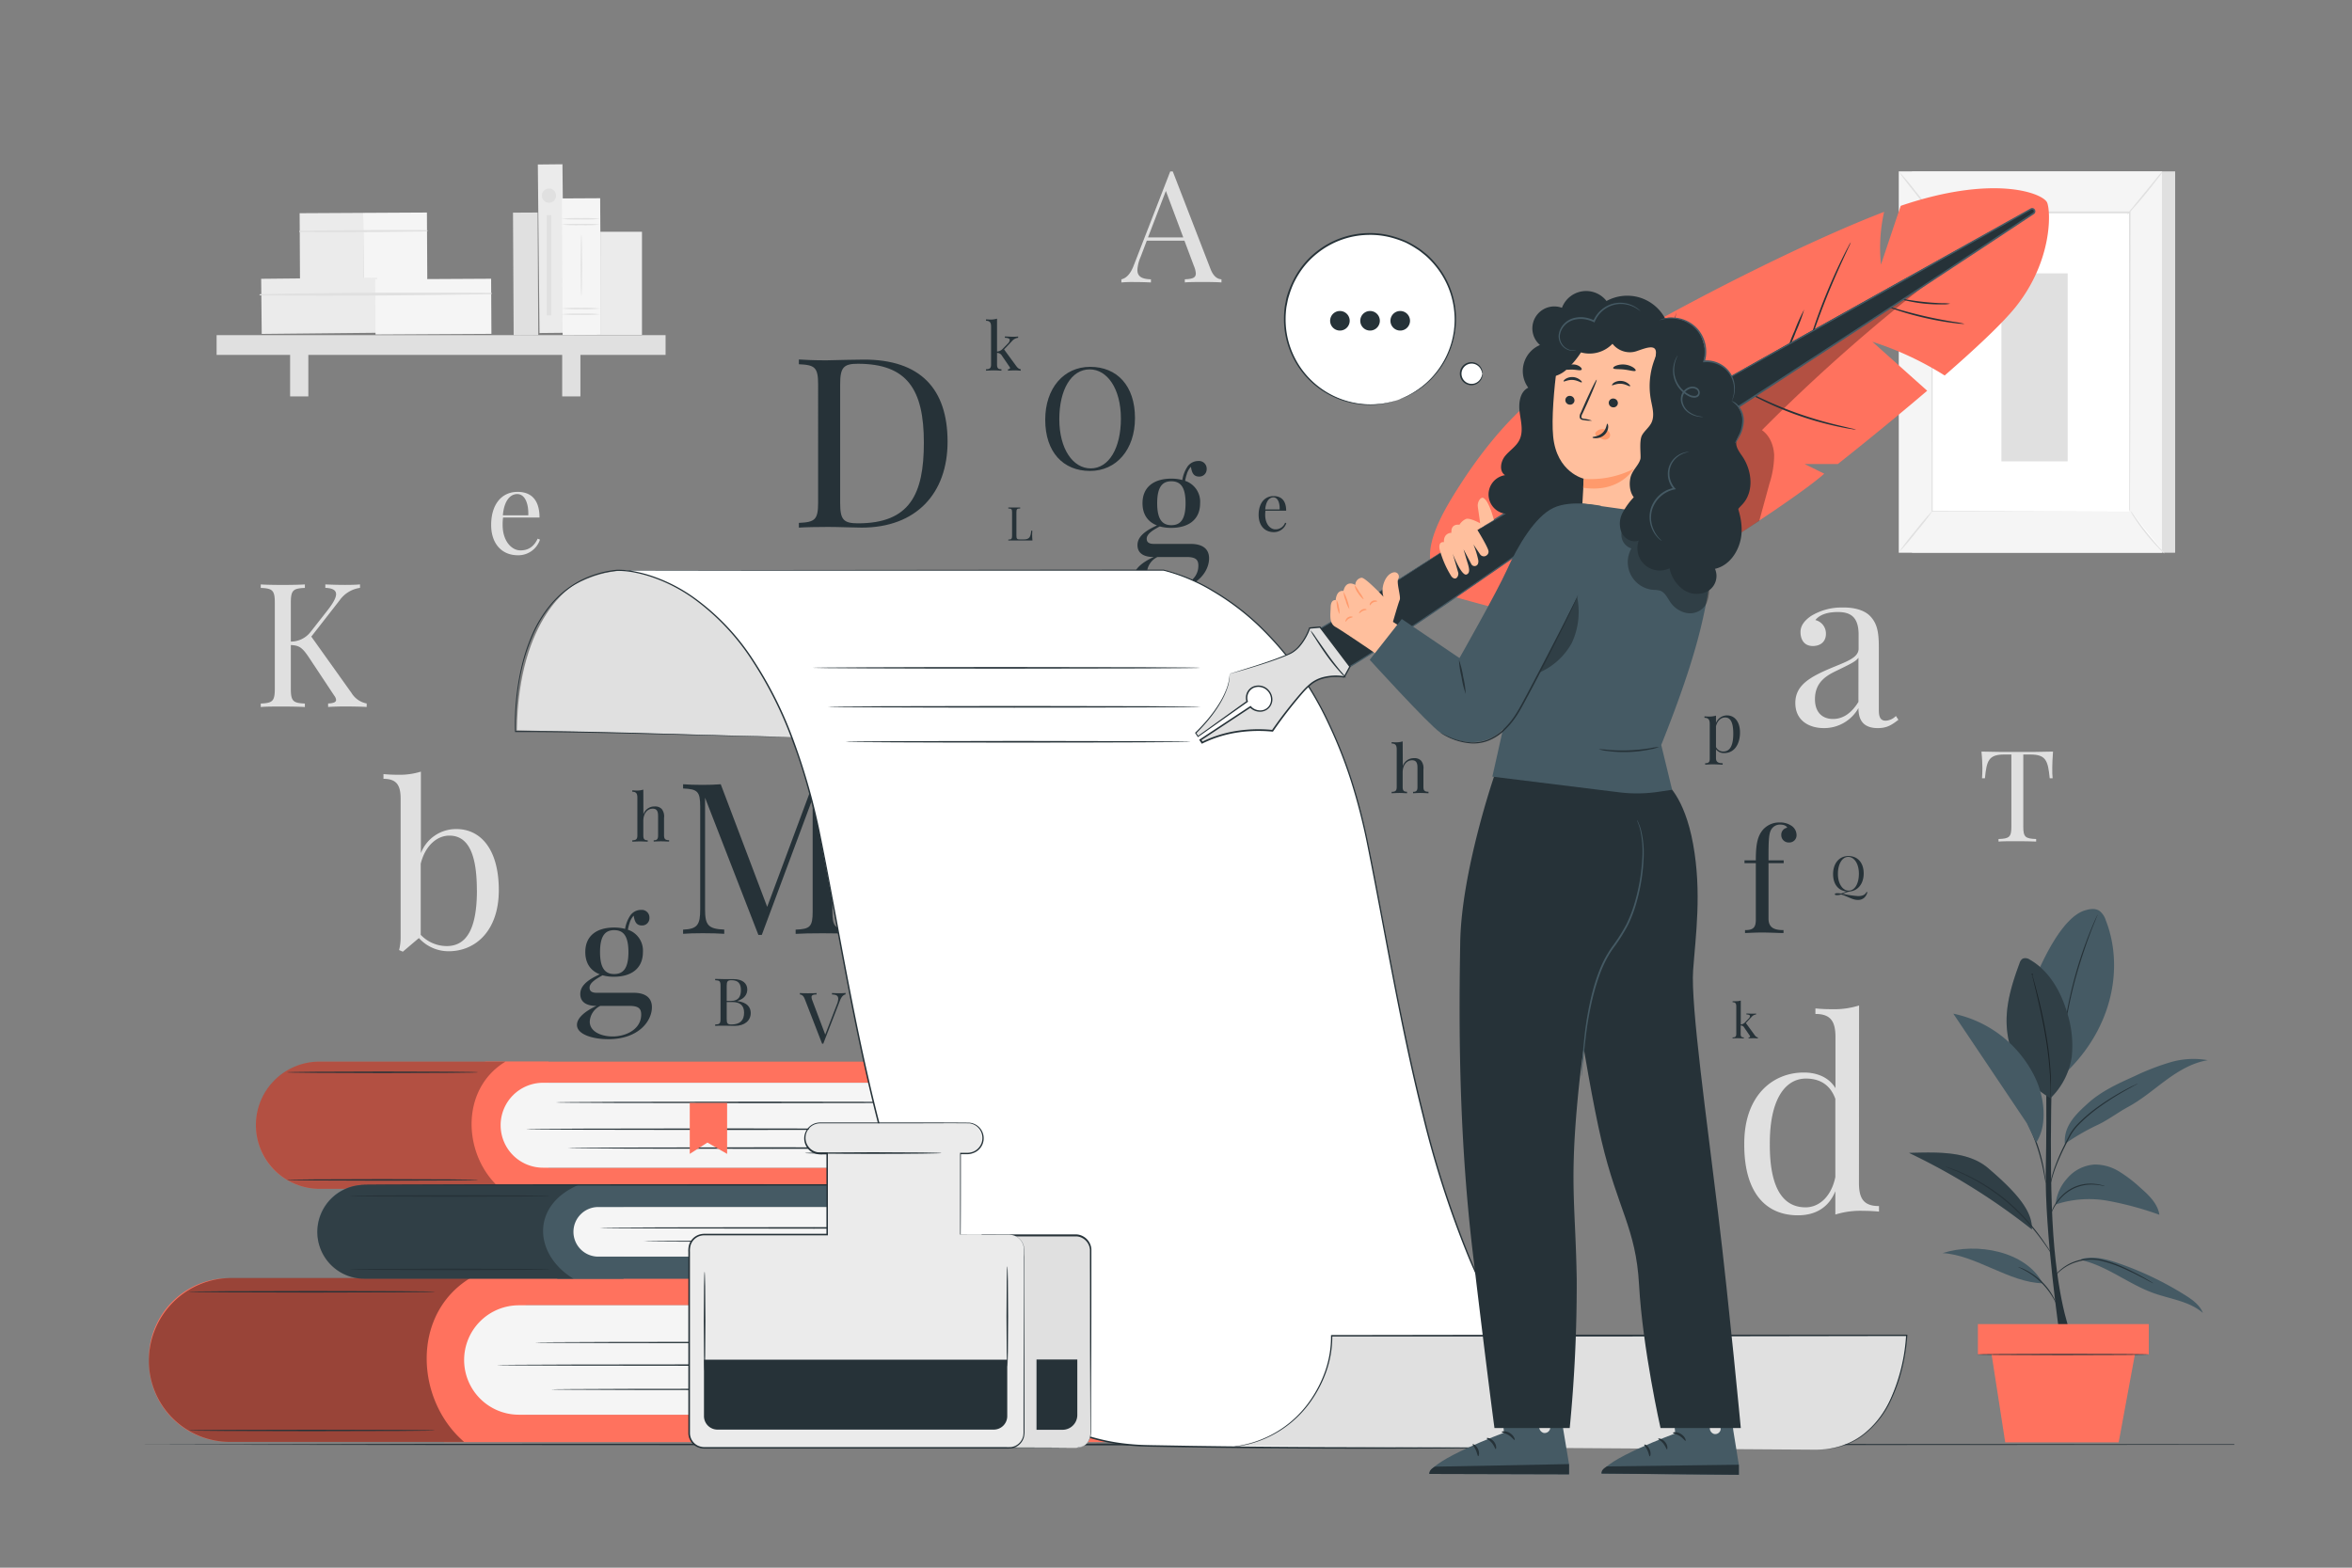 <svg xmlns="http://www.w3.org/2000/svg" viewBox="0 0 750 500"><rect x="0" y="0" width="750" height="500" fill="#808080" stroke="none"/><g id="freepik--background-complete--inject-232"><path d="M172.19,172.1a7.28,7.28,0,0,1-7,5c-5.41,0-8.57-3.95-8.57-9.66,0-6.54,3.31-10.56,8.42-10.56,4.36,0,7,2.56,7,8.18H160.41a17.89,17.89,0,0,0-.13,2.38c0,5.11,2.84,8.1,5.69,8.1,2.24,0,4.18-.95,5.48-3.73Zm-11.84-7.75h8.11c.13-3.64-1-6.77-3.53-6.77C162.72,157.58,160.75,159.66,160.35,164.35Z" style="fill:#e0e0e0"></path><path d="M654.42,244.9c0,1.3,0,2.47.12,3.32h-.93c-.57-5.64-1.17-7.58-6.23-7.58h-2.2V263.7c0,3.28.69,3.78,4.1,3.9v.81c-1.43-.08-3.76-.12-6-.12-2.43,0-4.71,0-6,.12v-.81c3.41-.12,4.1-.62,4.1-3.9V240.64h-2.2c-5.06,0-5.68,1.94-6.23,7.58h-.93c.08-.85.12-2,.12-3.32,0-1-.08-3.13-.3-5.19,3.37.12,8.12.12,11.44.12s8,0,11.38-.12C654.5,241.77,654.42,243.89,654.42,244.9Z" style="fill:#e0e0e0"></path><rect x="163.69" y="67.81" width="7.85" height="39.08" transform="translate(-0.47 0.9) rotate(-0.31)" style="fill:#e0e0e0"></rect><rect x="95.6" y="67.95" width="20.34" height="21.58" transform="translate(-0.42 0.57) rotate(-0.31)" style="fill:#ebebeb"></rect><rect x="115.85" y="67.84" width="20.34" height="21.58" transform="translate(-0.42 0.68) rotate(-0.31)" style="fill:#f5f5f5"></rect><path d="M95.58,74c13.51.11,27.06,0,40.58-.19a.22.22,0,0,0,0-.43c-13.52-.07-27.07,0-40.59.25a.19.19,0,0,0,0,.37Z" style="fill:#e0e0e0"></path><rect x="82.91" y="89.21" width="36.96" height="17.58" transform="matrix(1, -0.01, 0.01, 1, -0.52, 0.54)" style="fill:#ebebeb"></rect><rect x="119.69" y="89.01" width="36.96" height="17.58" transform="translate(-0.52 0.74) rotate(-0.31)" style="fill:#f5f5f5"></rect><path d="M82.89,94.2c24.55.28,49.18,0,73.73-.37a.22.22,0,0,0,0-.43c-24.55-.13-49.19-.11-73.73.43a.19.19,0,0,0,0,.37Z" style="fill:#e0e0e0"></path><rect x="69.07" y="106.89" width="143.17" height="6.3" style="fill:#e0e0e0"></rect><rect x="92.51" y="109.92" width="5.81" height="16.51" style="fill:#e0e0e0"></rect><rect x="179.27" y="109.92" width="5.81" height="16.51" style="fill:#e0e0e0"></rect><rect x="171.4" y="53.24" width="7.85" height="53.75" transform="matrix(1, -0.01, 0.01, 1, -0.43, 0.94)" style="fill:#ebebeb"></rect><rect x="179.29" y="63.26" width="12.2" height="43.56" transform="translate(-0.45 1) rotate(-0.31)" style="fill:#f5f5f5"></rect><path d="M191.3,71.62a45.64,45.64,0,0,1-6.1.21,45.64,45.64,0,0,1-6.1-.21,42.73,42.73,0,0,1,6.1-.22A42.73,42.73,0,0,1,191.3,71.62Z" style="fill:#e0e0e0"></path><path d="M191.3,69.79a45.64,45.64,0,0,1-6.1.21,45.64,45.64,0,0,1-6.1-.21,42.73,42.73,0,0,1,6.1-.22A42.73,42.73,0,0,1,191.3,69.79Z" style="fill:#e0e0e0"></path><path d="M191.3,100.23a43.71,43.71,0,0,1-6.1.21,43.71,43.71,0,0,1-6.1-.21,43.71,43.71,0,0,1,6.1-.21A43.71,43.71,0,0,1,191.3,100.23Z" style="fill:#e0e0e0"></path><path d="M191.3,98.4a43.71,43.71,0,0,1-6.1.21,43.71,43.71,0,0,1-6.1-.21,43.71,43.71,0,0,1,6.1-.21A43.71,43.71,0,0,1,191.3,98.4Z" style="fill:#e0e0e0"></path><path d="M185.39,94.41c-.11,0-.21-4.4-.21-9.82s.1-9.81.21-9.81.22,4.39.22,9.81S185.51,94.41,185.39,94.41Z" style="fill:#e0e0e0"></path><rect x="191.43" y="73.92" width="13.28" height="32.88" style="fill:#ebebeb"></rect><path d="M177.32,62.39a2.26,2.26,0,1,1-2.25-2.25A2.26,2.26,0,0,1,177.32,62.39Z" style="fill:#e0e0e0"></path><rect x="174.37" y="68.6" width="1.4" height="31.98" style="fill:#e0e0e0"></rect><rect x="609.69" y="54.66" width="83.92" height="121.63" style="fill:#e0e0e0"></rect><rect x="605.48" y="54.66" width="83.92" height="121.63" style="fill:#f5f5f5"></rect><rect x="615.91" y="67.84" width="63.06" height="95.29" style="fill:#fff"></rect><path d="M679,163.12s0-.16,0-.46,0-.77,0-1.35c0-1.2,0-3,0-5.23,0-4.57,0-11.22,0-19.63,0-16.8-.07-40.59-.11-68.61l.21.21-63.05,0h0l.23-.23c0,35.94,0,69.08,0,95.28l-.18-.18,45.9.1,12.68,0,3.33,0,1.15,0s-.37,0-1.11,0l-3.3,0-12.64.05-46,.09h-.18v-.18c0-26.2,0-59.34-.05-95.28v-.23h.24l63.05,0h.21v.21c0,28.07-.08,51.91-.1,68.75,0,8.38-.05,15-.06,19.58,0,2.26,0,4,0,5.18l0,1.33C679,163,679,163.12,679,163.12Z" style="fill:#e0e0e0"></path><path d="M689.63,54.66a14.62,14.62,0,0,1-1.49,2.18c-1,1.3-2.36,3.07-3.94,5s-3.06,3.62-4.15,4.82a15.27,15.27,0,0,1-1.84,1.89,14.61,14.61,0,0,1,1.6-2.1l4-4.9,4-4.9A16.34,16.34,0,0,1,689.63,54.66Z" style="fill:#e0e0e0"></path><path d="M679.29,162.82a77.92,77.92,0,0,0,11,13.75" style="fill:#fff"></path><path d="M690.29,176.57a13.09,13.09,0,0,1-1.92-1.74,61.21,61.21,0,0,1-4.14-4.68,59.85,59.85,0,0,1-3.66-5.08,12.74,12.74,0,0,1-1.28-2.25,16.45,16.45,0,0,1,1.55,2.07c.93,1.3,2.22,3.07,3.74,5s3,3.56,4,4.75A16.36,16.36,0,0,1,690.29,176.57Z" style="fill:#e0e0e0"></path><path d="M605.47,176.2l11-13.56" style="fill:#fff"></path><path d="M616.46,162.64a81.45,81.45,0,0,1-5.32,6.92,81.42,81.42,0,0,1-5.67,6.64,82.44,82.44,0,0,1,5.32-6.93A82.23,82.23,0,0,1,616.46,162.64Z" style="fill:#e0e0e0"></path><path d="M605.48,54.66A77.64,77.64,0,0,1,610.82,61a76.1,76.1,0,0,1,5,6.66,77.06,77.06,0,0,1-5.33-6.38A75.12,75.12,0,0,1,605.48,54.66Z" style="fill:#e0e0e0"></path><rect x="638.21" y="87.18" width="21.12" height="59.96" style="fill:#e0e0e0"></rect><path d="M386.05,85.9c1,2.52,2.4,3.13,3.45,3.18v1c-1.36-.1-3.45-.14-5.34-.14-2.57,0-5,0-6.35.14v-1c2.4-.1,3.51-.46,3.51-1.85a6.82,6.82,0,0,0-.58-2.33l-3.05-8.14h-12l-2,5.26a11.7,11.7,0,0,0-1,4.07c0,2.16,1.48,2.91,4.32,3v1c-1.89-.1-4-.14-5.72-.14a35.8,35.8,0,0,0-3.71.14v-1c1.28-.29,2.76-1.34,3.9-4.32l11.69-30.1h.8Zm-14.28-25-5.7,14.82h11.25Z" style="fill:#e0e0e0"></path><path d="M592.78,377.29c0,5,1.52,7.37,6.39,7.37v1.77c-1.76-.17-3.52-.25-5.2-.25a26.7,26.7,0,0,0-8.72,1.19v-7.46c-2,5-6.1,7.7-11.92,7.7-10.48,0-17.2-7.49-17.12-22.73-.08-15.27,8.89-22.81,19-22.81,4,0,7.91,1.39,10.08,5v-16.3c0-5-1.52-7.38-6.39-7.38v-1.76c1.76.17,3.52.25,5.2.25a26.7,26.7,0,0,0,8.72-1.19Zm-7.53-1.88V350.47c-1.64-4.55-5-6.47-9.38-6.47-6.64,0-11.59,6.71-11.51,20.88-.08,13.56,3.93,20.19,11.39,20.19C580,385.07,583.94,381.76,585.25,375.41Z" style="fill:#e0e0e0"></path><path d="M596.24,196.39c2.28,2.32,2.88,5,2.88,10.07v20c0,2.32.56,3.4,2.21,3.4a4.9,4.9,0,0,0,3.23-1.5l.8,1.22c-2,1.51-3.5,2.64-6.56,2.64-5,0-6.18-3-6.18-6.39a12.53,12.53,0,0,1-11,6.39c-4.81,0-9.13-2.43-9.13-8s4.39-8.21,11.59-11.23c4.8-2,8.59-3.23,8.59-6.11v-4.46c0-6-2.94-7.22-6.66-7.22-2.46,0-5.48.49-7.13,2.56a4.42,4.42,0,0,1,3.37,4.38c0,2.46-1.65,3.9-4.21,3.9s-3.9-1.86-3.9-4.46c0-2.1,1.37-3.75,3.37-5.12a18.59,18.59,0,0,1,10.08-2.7C591.57,193.69,594.59,194.74,596.24,196.39Zm-3.62,13.37c-.77,1.16-2.35,1.9-6.87,4.11-3.16,1.51-7,3.58-7,9.12,0,4.32,2.46,6.32,5.76,6.32,2.88,0,5.68-1.51,8.1-5.44Z" style="fill:#e0e0e0"></path><path d="M159.06,283.91c0,12.92-7.4,19.48-16,19.48a12.75,12.75,0,0,1-9.48-4.21l-5.12,4.35-1.2-.52a15.9,15.9,0,0,0,.49-4.15V254.72c0-4.32-1.3-6.32-5.47-6.32v-1.51c1.51.14,3,.21,4.46.21a22.84,22.84,0,0,0,7.47-1v26a12,12,0,0,1,11.23-7.68C153.24,264.37,159.06,270.82,159.06,283.91Zm-7,0c0-11.65-2.81-17.4-8.77-17.4-3.83,0-7.65,3.05-9.13,8.95v22.7a11.5,11.5,0,0,0,8.28,3.58C148.85,301.74,152.08,296.13,152.08,283.91Z" style="fill:#e0e0e0"></path><path d="M112.08,221a7.26,7.26,0,0,0,4.85,3.37v1.11c-1.75-.11-4.8-.16-6.61-.16-1.26,0-3,0-5.69.16v-1.11c1.7-.08,2.54-.4,2.54-1.16a2.5,2.5,0,0,0-.57-1.32l-8.06-12.16c-2.21-3.34-3.24-3.88-5.8-4v13.92c0,4,.73,4.58,4.48,4.74v1.11c-1.7-.11-4.48-.16-7-.16-2.86,0-5.53,0-7.07.16v-1.11c3.75-.16,4.48-.73,4.48-4.74v-27.4c0-4-.73-4.58-4.48-4.74v-1.11c1.54.11,4.21.16,7.07.16,2.53,0,5.31-.05,7-.16v1.11c-3.75.16-4.48.73-4.48,4.74v12.38a7.94,7.94,0,0,0,6.31-3.1l5.29-6.74c1.8-2.29,2.83-4.07,2.83-5.29s-1.08-1.94-3.43-2v-1.11c2.11.11,4.43.16,6.34.16s3.61-.05,4.72-.16v1.11a9.58,9.58,0,0,0-6.53,4l-9,11.54Z" style="fill:#e0e0e0"></path></g><g id="freepik--Floor--inject-232"><path d="M701.47,460.68s.87,0,2.67,0l8.32,0v.13l-333.12.19L136,460.87l-73.74-.08-20-.05-5.22,0-1.77,0,1.77,0,5.22,0,20-.05L136,460.5l243.35-.08,333.12.2v.13l-8.32,0C702.34,460.71,701.47,460.68,701.47,460.68Z" style="fill:#263238"></path></g><g id="freepik--Plant--inject-232"><path d="M656.86,426.49s-4.91-33.74-4.5-53.36,0-41.71,0-41.71h2.27s-1.54,39,.13,62.45,6,32.62,6,32.62h-3.92" style="fill:#263238"></path><path d="M671.47,293.47a6,6,0,0,0-2.06-3c-1.43-.91-3.31-.53-4.91,0-6.84,2.41-12.89,15.15-15.65,21.85l9.07,30.56C674.29,327.71,677.12,307.79,671.47,293.47Z" style="fill:#455a64"></path><path d="M668.88,291.69a1.83,1.83,0,0,1-.13.4c-.12.29-.26.66-.44,1.11-.4,1-1,2.36-1.63,4.1-1.33,3.47-3,8.32-4.55,13.78s-2.56,10.51-3.21,14.17c-.32,1.83-.56,3.32-.72,4.35-.08.48-.14.87-.19,1.18a2.39,2.39,0,0,1-.09.41,1.35,1.35,0,0,1,0-.42c0-.31.08-.71.13-1.19.11-1,.31-2.53.6-4.37A131.7,131.7,0,0,1,661.77,311a130,130,0,0,1,4.67-13.78c.7-1.73,1.29-3.11,1.73-4.06l.51-1.08A1.65,1.65,0,0,1,668.88,291.69Z" style="fill:#263238"></path><path d="M653.89,350.23c-8.51-4.7-13.52-13.54-14-23.24-.33-6.78,1.75-13.43,4.11-19.8a2.57,2.57,0,0,1,1-1.44,2.45,2.45,0,0,1,2.31.36c6.18,3.52,9.92,10.23,11.91,17.05a34.21,34.21,0,0,1,1.4,14,23.31,23.31,0,0,1-6.72,13.05" style="fill:#455a64"></path><path d="M653.89,350.23a1.2,1.2,0,0,1,0-.41c0-.31,0-.7,0-1.18,0-1,0-2.49-.13-4.3a116.63,116.63,0,0,0-1.58-14.12c-.94-5.47-2.08-10.38-2.93-13.92-.41-1.73-.75-3.15-1-4.19-.11-.47-.19-.85-.26-1.15a.2.2,0,1,1,.07,0c.09.3.2.67.33,1.13.28,1,.66,2.4,1.12,4.17.91,3.53,2.1,8.43,3,13.92A103.91,103.91,0,0,1,654,344.33c0,1.82,0,3.3,0,4.31,0,.48,0,.87-.05,1.18A2.64,2.64,0,0,1,653.89,350.23Z" style="fill:#263238"></path><g style="opacity:0.3"><path d="M653.89,350.23c-8.51-4.7-13.52-13.54-14-23.24-.33-6.78,1.75-13.43,4.11-19.8a2.57,2.57,0,0,1,1-1.44,2.45,2.45,0,0,1,2.31.36c6.18,3.52,9.92,10.23,11.91,17.05a34.21,34.21,0,0,1,1.4,14,23.31,23.31,0,0,1-6.72,13.05"></path></g><path d="M663.48,401.84c8.36,1.84,15.25,7.74,23.32,10.61,5.34,1.9,11.38,2.57,15.65,6.3-1-2.58-3.45-4.3-5.81-5.77a104.15,104.15,0,0,0-21.14-10.1c-3.8-1.31-7.92-2.4-11.79-1.32" style="fill:#455a64"></path><path d="M651.38,409.29c-10.48-.17-21.51-9.09-31.94-9.62,10.91-3.52,26.54-.64,31.94,9.62" style="fill:#455a64"></path><path d="M655.47,384.16A34.1,34.1,0,0,1,672.23,383a102.7,102.7,0,0,1,16.35,4.44c-.54-3.63-3.48-6.37-6.25-8.79a43.23,43.23,0,0,0-6.57-5,14.62,14.62,0,0,0-7.87-2.23,12.49,12.49,0,0,0-8.69,4.39,14.45,14.45,0,0,0-3.73,8.37" style="fill:#455a64"></path><path d="M634,372.59c-6.6-5.63-16.59-5.08-25.26-4.89a206.06,206.06,0,0,1,39.17,24.41C648.24,386,642.3,379.7,634,372.59Z" style="fill:#455a64"></path><g style="opacity:0.3"><path d="M634,372.59c-6.6-5.63-16.59-5.08-25.26-4.89a206.06,206.06,0,0,1,39.17,24.41C648.24,386,642.3,379.7,634,372.59Z"></path></g><path d="M658.44,364.82a73.09,73.09,0,0,1,10.14-5.9c3.48-1.58,6.71-4.09,10.07-5.91,4.35-2.35,8.11-5.62,12.1-8.54s8.38-5.55,13.26-6.33a26.09,26.09,0,0,0-12.06.7,77.64,77.64,0,0,0-11.36,4.42c-5.15,2.32-10.38,4.69-14.59,8.45s-8,7.48-7.56,13.11" style="fill:#455a64"></path><path d="M686.61,409.29a1.69,1.69,0,0,1-.33-.14l-.91-.47c-.79-.42-1.93-1.05-3.35-1.76-.71-.38-1.49-.77-2.34-1.16s-1.75-.83-2.72-1.25a39.92,39.92,0,0,0-6.45-2.25,13.86,13.86,0,0,0-6.72-.17,19.15,19.15,0,0,0-2.85.85,14.63,14.63,0,0,0-5.19,3.57c-.61.65-.9,1.05-.93,1a1.37,1.37,0,0,1,.19-.31,8.38,8.38,0,0,1,.63-.82,13.58,13.58,0,0,1,2.86-2.51,14,14,0,0,1,2.32-1.24,17.81,17.81,0,0,1,2.89-.9,13.88,13.88,0,0,1,6.88.14,38.12,38.12,0,0,1,6.51,2.29c1,.43,1.88.86,2.72,1.29s1.62.81,2.32,1.2c1.42.75,2.53,1.41,3.3,1.87l.88.53C686.52,409.21,686.62,409.28,686.61,409.29Z" style="fill:#263238"></path><path d="M643.56,404.1a2.86,2.86,0,0,1,.66.19,14.64,14.64,0,0,1,1.71.74,21.08,21.08,0,0,1,5,3.55,20.63,20.63,0,0,1,3.75,4.87,14.87,14.87,0,0,1,.81,1.67,2.35,2.35,0,0,1,.22.65c-.06,0-.45-.86-1.26-2.19a24,24,0,0,0-3.77-4.73,23.77,23.77,0,0,0-4.88-3.58C644.44,404.52,643.54,404.16,643.56,404.1Z" style="fill:#263238"></path><path d="M620.38,372.06a3.09,3.09,0,0,1,.45.13l1.26.45,2,.73c.77.29,1.61.71,2.56,1.13a61.11,61.11,0,0,1,13.64,8.69,67.65,67.65,0,0,1,6.36,6.27,70.8,70.8,0,0,1,4.52,5.72c1.19,1.69,2.1,3.1,2.72,4.08.3.46.53.84.72,1.12a2.19,2.19,0,0,1,.23.41,2.23,2.23,0,0,1-.29-.36c-.19-.25-.45-.61-.78-1.09-.66-.95-1.6-2.34-2.82-4s-2.75-3.59-4.56-5.64a68.25,68.25,0,0,0-6.34-6.21,64,64,0,0,0-13.51-8.74c-.94-.43-1.77-.87-2.53-1.17l-2-.79-1.23-.51A2.12,2.12,0,0,1,620.38,372.06Z" style="fill:#263238"></path><path d="M671.2,378.27a4.5,4.5,0,0,1-.84-.11l-1-.18c-.38-.07-.81-.07-1.29-.12a13.17,13.17,0,0,0-7.2,1.42,13,13,0,0,0-3.28,2.43,14.37,14.37,0,0,0-2.1,2.61,21,21,0,0,0-1.44,2.75,2.68,2.68,0,0,1,.21-.82,11.63,11.63,0,0,1,1-2.07,14.14,14.14,0,0,1,2.09-2.71,12.91,12.91,0,0,1,3.35-2.52,12.71,12.71,0,0,1,7.39-1.35,10.21,10.21,0,0,1,1.3.18l1,.24A3.63,3.63,0,0,1,671.2,378.27Z" style="fill:#263238"></path><path d="M681.73,345.6a2.93,2.93,0,0,1-.4.24l-1.17.64c-1,.55-2.48,1.35-4.26,2.4s-3.85,2.37-6.07,3.95a51,51,0,0,0-6.77,5.68,17.19,17.19,0,0,0-2.77,3.59c-.69,1.32-1.35,2.59-1.95,3.81a69.92,69.92,0,0,0-2.91,6.63,41.43,41.43,0,0,0-1.42,4.67c-.27,1.12-.36,1.75-.4,1.74a2.27,2.27,0,0,1,0-.46c0-.3.1-.75.22-1.31a35.12,35.12,0,0,1,1.31-4.73,64.26,64.26,0,0,1,2.85-6.69c.6-1.23,1.25-2.51,1.93-3.83a17.05,17.05,0,0,1,2.83-3.68,48.77,48.77,0,0,1,6.85-5.7c2.23-1.58,4.34-2.86,6.13-3.9s3.29-1.79,4.32-2.3l1.21-.57A2,2,0,0,1,681.73,345.6Z" style="fill:#263238"></path><path d="M652.35,377.32a3.7,3.7,0,0,1-.21-.88c-.12-.65-.28-1.46-.46-2.42a62.06,62.06,0,0,0-5-15.4l-1-2.24a4.81,4.81,0,0,1-.33-.85,4.34,4.34,0,0,1,.46.78c.28.51.67,1.26,1.13,2.2a51.73,51.73,0,0,1,5,15.46c.16,1,.28,1.87.34,2.45A4.65,4.65,0,0,1,652.35,377.32Z" style="fill:#263238"></path><path d="M651.59,353.49a28.35,28.35,0,0,0-3.41-11.32,37.35,37.35,0,0,0-25.31-18.87l23.43,34.92,3,6.24C651.39,361.07,651.85,357.44,651.59,353.49Z" style="fill:#455a64"></path><rect x="630.71" y="422.31" width="54.49" height="9.66" style="fill:#FF725E"></rect><polygon points="634.78 430.06 639.42 460.02 675.6 460.02 681.13 430.06 634.78 430.06" style="fill:#FF725E"></polygon><path d="M685.17,432c0,.11-12.29.2-27.45.2s-27.45-.09-27.45-.2,12.29-.19,27.45-.19S685.17,431.88,685.17,432Z" style="fill:#263238"></path></g><g id="freepik--Books--inject-232"><path d="M174.9,379.17h-73A20.28,20.28,0,0,1,81.6,358.89h0a20.28,20.28,0,0,1,20.29-20.29h73Z" style="fill:#FF725E"></path><path d="M154.69,338.6H317.46a2.93,2.93,0,0,1,2.93,2.93v.87a2.93,2.93,0,0,1-2.93,2.93H154.69a0,0,0,0,1,0,0V338.6a0,0,0,0,1,0,0Z" style="fill:#FF725E"></path><path d="M154.69,372.43H317.46a2.93,2.93,0,0,1,2.93,2.93v.87a2.93,2.93,0,0,1-2.93,2.93H154.69a0,0,0,0,1,0,0v-6.73A0,0,0,0,1,154.69,372.43Z" style="fill:#FF725E"></path><path d="M315.45,372.43H173.19a13.54,13.54,0,0,1-13.55-13.54h0a13.54,13.54,0,0,1,13.55-13.55H315.45A33.45,33.45,0,0,0,315.45,372.43Z" style="fill:#f5f5f5"></path><g style="opacity:0.3"><path d="M159.64,379.17H102A20.35,20.35,0,0,1,81.6,358.82h0a20.23,20.23,0,0,1,20.22-20.22h59.36C146.49,347.5,147.59,368.81,159.64,379.17Z"></path></g><path d="M298.16,360.14c0,.14-29.2.25-65.21.25s-65.22-.11-65.22-.25,29.2-.24,65.22-.24S298.16,360,298.16,360.14Z" style="fill:#263238"></path><path d="M311.59,366.17c0,.13-29.2.24-65.22.24s-65.22-.11-65.22-.24,29.2-.25,65.22-.25S311.59,366,311.59,366.17Z" style="fill:#263238"></path><path d="M307.63,351.6c0,.14-29.2.24-65.21.24s-65.22-.1-65.22-.24,29.19-.24,65.22-.24S307.63,351.47,307.63,351.6Z" style="fill:#263238"></path><path d="M152.49,376.32c0,.14-13.66.25-30.52.25s-30.53-.11-30.53-.25,13.67-.24,30.53-.24S152.49,376.19,152.49,376.32Z" style="fill:#263238"></path><path d="M152.49,342c0,.13-13.66.24-30.52.24s-30.53-.11-30.53-.24,13.67-.24,30.53-.24S152.49,341.84,152.49,342Z" style="fill:#263238"></path><path d="M73.08,407.64h94.55a0,0,0,0,1,0,0v52.24a0,0,0,0,1,0,0H73.08a25.61,25.61,0,0,1-25.61-25.61v-1A25.61,25.61,0,0,1,73.08,407.64Z" style="fill:#FF725E"></path><path d="M141.61,407.64H352.07a2.93,2.93,0,0,1,2.93,2.93v2.81a2.93,2.93,0,0,1-2.93,2.93H141.61a0,0,0,0,1,0,0v-8.67A0,0,0,0,1,141.61,407.64Z" style="fill:#FF725E"></path><path d="M141.61,451.21H352.07a2.93,2.93,0,0,1,2.93,2.93V457a2.93,2.93,0,0,1-2.93,2.93H141.61a0,0,0,0,1,0,0v-8.67A0,0,0,0,1,141.61,451.21Z" style="fill:#FF725E"></path><path d="M348.63,451.21H165.42A17.45,17.45,0,0,1,148,433.76h0a17.45,17.45,0,0,1,17.45-17.45H348.63A43.19,43.19,0,0,0,348.63,451.21Z" style="fill:#f5f5f5"></path><g style="opacity:0.4"><path d="M148,459.88H73.32A25.84,25.84,0,0,1,47.48,434h0a26.4,26.4,0,0,1,26.4-26.4H150C131.05,419.1,132.46,446.54,148,459.88Z"></path></g><path d="M326.37,435.38c0,.14-37.6.24-84,.24s-84-.1-84-.24,37.6-.24,84-.24S326.37,435.25,326.37,435.38Z" style="fill:#263238"></path><path d="M343.66,443.14c0,.13-37.61.24-84,.24s-84-.11-84-.24,37.6-.24,84-.24S343.66,443,343.66,443.14Z" style="fill:#263238"></path><path d="M338.56,428.18c0,.14-37.6.25-84,.25s-84-.11-84-.25,37.59-.24,84-.24S338.56,428.05,338.56,428.18Z" style="fill:#263238"></path><path d="M138.77,456.22c0,.14-17.6.24-39.31.24s-39.31-.1-39.31-.24S77.74,456,99.46,456,138.77,456.09,138.77,456.22Z" style="fill:#263238"></path><path d="M138.77,412c0,.13-17.6.24-39.31.24s-39.31-.11-39.31-.24,17.59-.24,39.31-.24S138.77,411.84,138.77,412Z" style="fill:#263238"></path><path d="M198.84,407.83H116.17a15,15,0,0,1-15-14.95h0a15,15,0,0,1,15-15h82.67Z" style="fill:#455a64"></path><path d="M177.69,377.92H348a3.07,3.07,0,0,1,3.07,3.07v.92A3.07,3.07,0,0,1,348,385H177.69a0,0,0,0,1,0,0v-7a0,0,0,0,1,0,0Z" style="fill:#455a64"></path><path d="M177.69,400.79H348a3.07,3.07,0,0,1,3.07,3.07v.92a3.07,3.07,0,0,1-3.07,3.07H177.69a0,0,0,0,1,0,0v-7A0,0,0,0,1,177.69,400.79Z" style="fill:#455a64"></path><path d="M345.89,400.79H190.77a7.91,7.91,0,0,1-7.91-7.91h0a7.91,7.91,0,0,1,7.91-7.91H345.89Q339.91,392.88,345.89,400.79Z" style="fill:#f5f5f5"></path><g style="opacity:0.3"><path d="M182.86,407.83H116.05A14.83,14.83,0,0,1,101.21,393h0a15.08,15.08,0,0,1,15.08-15.08h68.19C169.11,384.48,170.26,400.19,182.86,407.83Z"></path></g><path d="M327.81,391.63c0,.14-30.56.24-68.24.24s-68.24-.1-68.24-.24,30.55-.24,68.24-.24S327.81,391.5,327.81,391.63Z" style="fill:#263238"></path><path d="M341.85,395.89c0,.13-30.55.24-68.23.24s-68.24-.11-68.24-.24,30.54-.24,68.24-.24S341.85,395.76,341.85,395.89Z" style="fill:#263238"></path><path d="M175.39,404.86c0,.13-14.3.24-31.94.24s-31.94-.11-31.94-.24,14.29-.24,31.94-.24S175.39,404.72,175.39,404.86Z" style="fill:#263238"></path><path d="M175.39,381.44c0,.14-14.3.25-31.94.25s-31.94-.11-31.94-.25,14.29-.24,31.94-.24S175.39,381.31,175.39,381.44Z" style="fill:#263238"></path><path d="M349,377.92c0,.14-52.46.24-117.17.24s-117.17-.1-117.17-.24,52.45-.24,117.17-.24S349,377.79,349,377.92Z" style="fill:#263238"></path><polygon points="219.95 351.78 219.95 368.02 225.58 364.41 231.86 368.02 231.86 351.78 219.95 351.78" style="fill:#FF725E"></polygon></g><g id="freepik--Letters--inject-232"><path d="M270.89,251.48c-4.57.2-5.46.89-5.46,5.79v33.44c0,4.91.89,5.6,5.46,5.79v1.35c-2.1-.13-5.46-.19-8.56-.19-3.52,0-6.74.06-8.62.19V296.5c4.58-.19,5.43-.88,5.43-5.79V254.64l-16.22,43.54h-1.09l-17-43.74V290c0,4.94.88,6.29,6.12,6.48v1.35c-1.61-.13-4.58-.19-6.88-.19s-4.77.06-6.25.19V296.5c4.57-.19,5.46-1.54,5.46-6.48V257.27c0-4.9-.89-5.59-5.46-5.79v-1.35c1.48.13,4,.2,6.25.2,2,0,4.28-.07,5.76-.2l14.81,39.1,14.48-38.9h3.19c3.1,0,6.46-.07,8.56-.2Z" style="fill:#263238"></path><path d="M202.06,316.64c3.13,0,5.82,1.14,5.82,4.61,0,4.42-4.27,10.19-13.9,10.19-5,0-10-1.52-10-4.56,0-2.42,3.08-4.63,6.23-6.06h-.17c-1.75,0-5-.46-5-3.79,0-2.13,1.48-4.15,6.21-6.28-2.79-1.09-4.61-3.37-4.61-7.09,0-5.45,3.95-7.83,9.17-7.83a13.53,13.53,0,0,1,3.52.43,10.57,10.57,0,0,1,1.75-4.41,4.22,4.22,0,0,1,3.39-1.65,2.44,2.44,0,0,1,2.62,2.6,2.32,2.32,0,0,1-2.38,2.37c-1.79,0-2.33-1.19-2.64-3.13a5.86,5.86,0,0,0-1.33,2.43,13.45,13.45,0,0,0-.51,2.06,7,7,0,0,1,4.78,7.13c0,5.46-4,7.86-9.2,7.86a13.1,13.1,0,0,1-3.66-.46C190,312.25,188,313.47,188,315c0,1.1.68,1.65,2.38,1.65Zm2.4,6.94c0-1.82-.75-2.76-3.78-2.76h-9.25a5.89,5.89,0,0,0-3.37,5c0,3.37,3.93,4.75,7.26,4.75C199.49,330.59,204.46,328.36,204.46,323.58Zm-13.12-19.92c0,5.32,1.74,7,4.51,7s4.54-1.65,4.54-7-1.75-7-4.54-7S191.34,298.35,191.34,303.66Z" style="fill:#263238"></path><path d="M554.85,233.66c0,3.2-1.47,6.53-5.07,6.53a3.17,3.17,0,0,1-2.59-1.2v2.83c0,1.26.8,1.6,2.13,1.6v.46c-.65,0-1.9-.1-3.19-.1-.93,0-1.92.08-2.39.1v-.46c1.06,0,1.46-.32,1.46-1.38V230.89c0-1.32-.4-1.95-1.68-1.95v-.47a12.83,12.83,0,0,0,1.37.07,7.59,7.59,0,0,0,2.3-.3v2.33a3.78,3.78,0,0,1,3.54-2.4C553.06,228.17,554.85,230.1,554.85,233.66Zm-2.15.3c0-3.51-.88-5.13-2.57-5.13-1.29,0-2.46.93-2.94,2.8v6.62a2.5,2.5,0,0,0,2.35,1.43C552,239.68,552.7,237.11,552.7,234Z" style="fill:#263238"></path><path d="M571.47,263.52a3.59,3.59,0,0,1,1.41,2.8,2.29,2.29,0,0,1-2.4,2.38,2.34,2.34,0,0,1-2.47-2.42A2.23,2.23,0,0,1,569.9,264c-.17-.53-.94-1-2.22-1a3.21,3.21,0,0,0-2.93,1.68c-.7,1.25-.81,3.43-.81,8.56v1.17h4.84v.9h-4.84v17.64c0,2.93,1.8,3.7,4.78,3.7v.94c-1.39,0-4.14-.17-6.94-.17-2.07,0-4.27.13-5.33.17v-.94c2.49,0,3.44-.73,3.44-3.24v-18.1h-3.61v-.9h3.61c0-5.31.59-7.8,2.31-9.82a6.92,6.92,0,0,1,5.35-2.27A6.36,6.36,0,0,1,571.47,263.52Z" style="fill:#263238"></path><path d="M269.63,316.69v.46c-.6.13-1.27.61-1.79,2l-5.32,13.73h-.37l-5.53-14.25c-.45-1.15-1.08-1.43-1.56-1.45v-.46c.61.05,1.56.07,2.42.07,1.18,0,2.27,0,2.9-.07v.46c-1.08,0-1.6.21-1.6.84a3.26,3.26,0,0,0,.26,1.06l4.11,10.89,3.69-9.57a5.58,5.58,0,0,0,.46-1.85c0-1-.69-1.34-2-1.37v-.46c.86.05,1.81.07,2.61.07A15,15,0,0,0,269.63,316.69Z" style="fill:#263238"></path><path d="M235.07,319.27c3.35.45,4.32,2.1,4.32,3.82,0,2.4-1.91,4.1-5.08,4.1-.63,0-1.9-.06-3.64-.06-1,0-2,0-2.62.06v-.43c1.43-.06,1.71-.28,1.71-1.81v-10.5c0-1.54-.28-1.76-1.71-1.82v-.42c.59,0,1.65.06,2.58.06,1.33,0,2.69,0,3.19,0,3,0,4.47,1.37,4.47,3.33,0,1.49-.85,2.95-3.22,3.67Zm-3.34-4.82v4.78h1.42c2.49,0,3.11-1.61,3.11-3.45,0-2.07-.85-3.15-3-3.15C232,312.63,231.73,313,231.73,314.45Zm5.54,8.54c0-2.15-1.08-3.4-3.77-3.4h-1.77V325c0,1.47.28,1.75,1.59,1.75C236.09,326.7,237.27,325.37,237.27,323Z" style="fill:#263238"></path><path d="M447.32,244.34a3.64,3.64,0,0,1,3.59-2.53,2.87,2.87,0,0,1,2.24.79,3.78,3.78,0,0,1,.75,2.78V251c0,1.18.44,1.52,1.61,1.52V253c-.5,0-1.61-.09-2.54-.09s-1.93.07-2.38.09v-.45c1,0,1.41-.34,1.41-1.52v-6.11c0-1.31-.2-2.44-1.72-2.44-1.73,0-3,1.59-3,3.83V251c0,1.18.38,1.52,1.39,1.52V253c-.44,0-1.43-.09-2.36-.09s-2.06.07-2.54.09v-.45c1.16,0,1.61-.34,1.61-1.52V239c0-1.27-.39-1.86-1.61-1.86v-.45a11.62,11.62,0,0,0,1.31.07,7,7,0,0,0,2.2-.3Z" style="fill:#263238"></path><path d="M205.17,259.75a3.65,3.65,0,0,1,3.6-2.53,2.87,2.87,0,0,1,2.24.8,3.77,3.77,0,0,1,.74,2.78v5.65c0,1.17.45,1.52,1.61,1.52v.44c-.49,0-1.61-.08-2.54-.08s-1.93.06-2.37.08V268c1,0,1.4-.35,1.4-1.52v-6.12c0-1.31-.19-2.44-1.71-2.44-1.74,0-3,1.59-3,3.84v4.72c0,1.17.39,1.52,1.4,1.52v.44c-.45,0-1.44-.08-2.37-.08s-2,.06-2.54.08V268c1.17,0,1.61-.35,1.61-1.52V254.38c0-1.27-.38-1.86-1.61-1.86v-.44c.45,0,.89.06,1.31.06a6.65,6.65,0,0,0,2.2-.3Z" style="fill:#263238"></path><path d="M559.47,330.06c.35.48.62.75,1.07.81v.32c-.23,0-.78-.06-1.24-.06-.65,0-1.38,0-1.71.06v-.32c.3,0,.48-.12.48-.3a.42.42,0,0,0-.09-.23l-1.77-2.58a1.23,1.23,0,0,0-1.15-.68v2.68c0,.86.27,1.11,1,1.11v.32c-.32,0-1.06-.06-1.71-.06s-1.5,0-1.86.06v-.32c.85,0,1.17-.25,1.17-1.11V321c0-.92-.27-1.35-1.17-1.35v-.32c.33,0,.65,0,1,0a4.88,4.88,0,0,0,1.6-.22v7.64a2.07,2.07,0,0,0,1.32-.64l1.14-1.18a1.43,1.43,0,0,0,.49-.85c0-.37-.49-.52-1.14-.52v-.31c.53,0,1.29.06,1.74.06s1,0,1.33-.06v.31a2.11,2.11,0,0,0-1.38.72l-1.87,2Z" style="fill:#263238"></path><path d="M595.47,284.57a3.63,3.63,0,0,1-1,1.75,2.93,2.93,0,0,1-2.08.7c-1.63,0-3-1-4.94-1.63l-.37-.11a4.17,4.17,0,0,1-1.28.23c-.42,0-.71-.09-.71-.31s.26-.32.83-.32a6.1,6.1,0,0,1,1.16.12,16.39,16.39,0,0,0,1.73-.69c-2.59-.25-4.28-2.26-4.28-5.54,0-3.44,2-5.75,4.88-5.75s4.88,2.05,4.88,5.57c0,3.24-1.81,5.48-4.4,5.73h0a11.48,11.48,0,0,0-2.28.75,31.67,31.67,0,0,0,4.87.73c1.48,0,2.26-.41,2.73-1.33Zm-6-.51c2,0,3.29-2.23,3.29-5.41s-1.5-5.35-3.4-5.35-3.29,2.23-3.29,5.41S587.6,284.06,589.49,284.06Z" style="fill:#263238"></path><path d="M379.73,173.48c3.13,0,5.82,1.14,5.82,4.6,0,4.42-4.27,10.2-13.9,10.2-5,0-10-1.53-10-4.57,0-2.42,3.08-4.63,6.24-6.06h-.17c-1.75,0-5-.46-5-3.79,0-2.13,1.48-4.15,6.21-6.28-2.79-1.09-4.61-3.37-4.61-7.08,0-5.46,4-7.84,9.18-7.84a13,13,0,0,1,3.51.44,10.7,10.7,0,0,1,1.75-4.42,4.26,4.26,0,0,1,3.4-1.65,2.44,2.44,0,0,1,2.62,2.6,2.32,2.32,0,0,1-2.38,2.37c-1.8,0-2.33-1.18-2.65-3.13a6,6,0,0,0-1.33,2.43,13.45,13.45,0,0,0-.51,2.06,7,7,0,0,1,4.78,7.14c0,5.45-4,7.86-9.19,7.86a13.5,13.5,0,0,1-3.67-.46c-2.23,1.18-4.17,2.4-4.17,3.93,0,1.09.68,1.65,2.38,1.65Zm2.4,6.93c0-1.82-.75-2.76-3.79-2.76H369.1a5.89,5.89,0,0,0-3.37,5c0,3.37,3.93,4.76,7.25,4.76C377.15,187.43,382.13,185.19,382.13,180.41ZM369,160.5c0,5.31,1.75,7,4.52,7s4.53-1.65,4.53-7-1.74-7-4.53-7S369,155.18,369,160.5Z" style="fill:#263238"></path><path d="M302.16,140.88c0,16.49-10,27.4-27.41,27.4-2.29,0-7.36-.22-10.61-.22-3.56,0-7.29.07-9.4.22v-1.51c5.14-.23,6.14-1,6.14-6.51V122.68c0-5.51-1-6.29-6.14-6.51v-1.52c1.74.11,4.59.26,7.4.26.63,0,1.22,0,1.85,0,3.47-.07,8.54-.22,11.43-.22C293.47,114.65,302.16,124,302.16,140.88Zm-34.25-18.35v37.88c0,5.28,1,6.5,5.69,6.5,16.5,0,21-9.24,21-25.74,0-17-5.37-25.15-21.05-25.15C268.91,116,267.91,117.31,267.91,122.53Z" style="fill:#263238"></path><path d="M325.31,162.17c-1,0-1.2.19-1.2,1.27v7.37c0,1.08.2,1.23,1.2,1.23h1.09c1.86,0,2.23-.71,2.44-2.78h.34c0,.31-.05.74-.05,1.22s0,1.15.1,1.9c-1,0-2.4,0-3.39,0s-2.85,0-4.31,0v-.3c1,0,1.2-.19,1.2-1.27v-7.37c0-1.08-.19-1.23-1.2-1.27v-.3c.41,0,1.13,0,1.9,0s1.43,0,1.88,0Z" style="fill:#263238"></path><path d="M361.92,133.33c0,10.09-5.95,16.87-14.33,16.87-8.57,0-14.29-6-14.29-16.34,0-10.08,5.94-16.86,14.33-16.86C356.19,117,361.92,123,361.92,133.33Zm-24.13.36c0,9.6,4.42,15.7,10,15.7,5.86,0,9.64-6.54,9.64-15.88,0-9.6-4.4-15.7-9.95-15.7C341.57,117.81,337.79,124.35,337.79,133.69Z" style="fill:#263238"></path><path d="M410.17,166.88a4.14,4.14,0,0,1-3.95,2.84c-3.07,0-4.87-2.24-4.87-5.49,0-3.71,1.88-6,4.78-6,2.48,0,4,1.46,4,4.65h-6.61a11.4,11.4,0,0,0-.08,1.35c0,2.91,1.62,4.6,3.24,4.6a3.23,3.23,0,0,0,3.11-2.12Zm-6.72-4.4h4.6c.08-2.07-.58-3.85-2-3.85C404.79,158.63,403.67,159.81,403.45,162.48Z" style="fill:#263238"></path><path d="M324,116.67c.49.66.85,1,1.48,1.1v.45c-.32,0-1.07-.09-1.71-.09-.89,0-1.9.06-2.35.09v-.45c.41,0,.65-.16.65-.4a.56.56,0,0,0-.12-.32l-2.43-3.56a1.75,1.75,0,0,0-1.59-.93v3.69c0,1.18.38,1.52,1.4,1.52v.45c-.45,0-1.46-.09-2.35-.09s-2.08.06-2.56.09v-.45c1.17,0,1.61-.34,1.61-1.52V104.17c0-1.27-.38-1.86-1.61-1.86v-.45c.44,0,.89.06,1.31.06a6.94,6.94,0,0,0,2.2-.29v10.5a2.75,2.75,0,0,0,1.82-.88l1.57-1.62a1.93,1.93,0,0,0,.67-1.17c0-.51-.67-.72-1.56-.72v-.42c.73,0,1.78.08,2.39.08s1.41,0,1.84-.08v.42a3,3,0,0,0-1.91,1l-2.57,2.71Z" style="fill:#263238"></path></g><g id="freepik--Paper--inject-232"><path d="M164.81,232.91l90.79,2.27s-29.49-71.88-72.53-48.62C183.07,186.56,165.32,196.25,164.81,232.91Z" style="fill:#e0e0e0"></path><path d="M196.77,181.85S244,179.39,261.7,268c15.41,77.2,27.89,191.69,104,193.19s143.55,0,143.55,0h30.66c-76.09-1.5-88.26-116.06-104-193.19S371,181.85,371,181.85H196.77" style="fill:#fff"></path><path d="M196.77,181.85l3,0,8.95,0,34.49-.05L371,181.67h0a58.63,58.63,0,0,1,16,6.68,80.75,80.75,0,0,1,14.44,10.88,104.09,104.09,0,0,1,22.22,30.93,147.88,147.88,0,0,1,7.44,18.67,190.22,190.22,0,0,1,5.18,20.07c2.79,13.73,5.34,27.9,8.15,42.39s5.85,29.32,9.62,44.3a317.36,317.36,0,0,0,14.48,45,164.85,164.85,0,0,0,10.93,21.68,100.5,100.5,0,0,0,15.12,19.43,67.3,67.3,0,0,0,20.56,14,65.71,65.71,0,0,0,24.72,5.19v.51H511c-3.26,0-6.54.11-9.83.15-13.17.22-26.56.35-40.06.44-27.42.16-54.42.05-80.86-.34l-9.89-.17c-3.28-.07-6.58-.07-9.85-.39a64.26,64.26,0,0,1-9.68-1.58,59.83,59.83,0,0,1-9.28-3,60.54,60.54,0,0,1-8.65-4.39,64.15,64.15,0,0,1-7.86-5.58,73.5,73.5,0,0,1-7-6.53,84.55,84.55,0,0,1-6.19-7.22c-7.74-10-13.49-21.22-18.25-32.52A293.56,293.56,0,0,1,282,365.93c-6.32-23-10.6-45.58-14.67-67.29S260.05,255.87,252.9,237a124.45,124.45,0,0,0-13.05-26.29,73.79,73.79,0,0,0-19-20,51.44,51.44,0,0,0-11.67-6.16,41.58,41.58,0,0,0-6.19-1.8,28,28,0,0,0-6.27-.67A31.94,31.94,0,0,0,185,185.49a30.49,30.49,0,0,0-9.15,7.43,39.27,39.27,0,0,0-5.92,9.72A60.26,60.26,0,0,0,166.49,213a77.69,77.69,0,0,0-1.64,10.33,75.9,75.9,0,0,0-.33,9.94l-.13-.13c14.15,0,26.73.32,37.64.59l27.61.78,22.81.56s-.49,0-1.46,0l-4.34-.06-17-.36L202,234c-10.9-.26-23.48-.53-37.63-.53h-.13v-.13a76.48,76.48,0,0,1,.32-10A78.07,78.07,0,0,1,166.2,213a60.43,60.43,0,0,1,3.4-10.46,39.36,39.36,0,0,1,6-9.79,30.89,30.89,0,0,1,9.24-7.53,32.47,32.47,0,0,1,11.88-3.5,28.49,28.49,0,0,1,6.37.67,42.24,42.24,0,0,1,6.24,1.81,51.59,51.59,0,0,1,11.76,6.2,73.93,73.93,0,0,1,19.14,20.09,124.47,124.47,0,0,1,13.11,26.36,203,203,0,0,1,8.35,29.86c2.12,10.37,4.05,21,6.09,31.87,4.08,21.71,8.38,44.33,14.7,67.25A291.29,291.29,0,0,0,294,400.08c4.75,11.27,10.49,22.43,18.2,32.4a83.8,83.8,0,0,0,6.15,7.18,73.84,73.84,0,0,0,7,6.49,63.88,63.88,0,0,0,7.8,5.53,57.67,57.67,0,0,0,8.59,4.35,58.49,58.49,0,0,0,9.2,3,63.34,63.34,0,0,0,9.61,1.57c3.24.32,6.52.32,9.81.38l9.89.17q39.66.58,80.85.34c13.49-.09,26.88-.22,40.05-.44,3.29,0,6.56-.16,9.83-.15h28.9v.51A66.14,66.14,0,0,1,515,456.17,67.81,67.81,0,0,1,494.26,442a101.09,101.09,0,0,1-15.19-19.53,165.19,165.19,0,0,1-10.95-21.75,316.59,316.59,0,0,1-14.5-45c-3.77-15-6.8-29.83-9.6-44.33s-5.36-28.67-8.13-42.39a193.59,193.59,0,0,0-5.16-20,148.7,148.7,0,0,0-7.41-18.63,103.76,103.76,0,0,0-22.11-30.82,80.34,80.34,0,0,0-14.36-10.84A58.1,58.1,0,0,0,371,182h0L243.25,182l-34.49,0-8.95,0Z" style="fill:#263238"></path><path d="M424.63,425.91a34.8,34.8,0,0,1-31.43,35.22l185.59,1.23c27.8,0,29.25-36.45,29.25-36.45Z" style="fill:#e0e0e0"></path><path d="M581.1,462.36l.88-.12a21.15,21.15,0,0,0,2.55-.37,22.91,22.91,0,0,0,9-3.86A29.57,29.57,0,0,0,603,445.86a57.83,57.83,0,0,0,4.81-19.95l.2.2-93.75.15-89.63,0,.21-.21a33.7,33.7,0,0,1-2,11.64,38.7,38.7,0,0,1-4.91,9.36,34.81,34.81,0,0,1-23.07,14.25,26.84,26.84,0,0,1-3.76.33l.95-.1c.63,0,1.57-.15,2.79-.35a35.22,35.22,0,0,0,10.18-3.35,34.54,34.54,0,0,0,12.65-11,39,39,0,0,0,4.82-9.3,33.11,33.11,0,0,0,1.94-11.51v-.21h.2l89.63-.14,93.75,0h.2v.2a61,61,0,0,1-1.7,10.83,51.62,51.62,0,0,1-3.21,9.24,29.71,29.71,0,0,1-9.65,12.2,22.69,22.69,0,0,1-9.12,3.79,19.1,19.1,0,0,1-2.57.32C581.4,462.35,581.1,462.36,581.1,462.36Z" style="fill:#263238"></path><path d="M382.78,213c0,.15-27.7.26-61.87.26S259,213.12,259,213s27.7-.26,61.88-.26S382.78,212.83,382.78,213Z" style="fill:#263238"></path><path d="M382.78,225.43c0,.14-26.58.26-59.35.26s-59.36-.12-59.36-.26,26.57-.26,59.36-.26S382.78,225.28,382.78,225.43Z" style="fill:#263238"></path><path d="M379.73,236.58c0,.14-24.65.26-55.06.26s-55.06-.12-55.06-.26,24.65-.26,55.06-.26S379.73,236.44,379.73,236.58Z" style="fill:#263238"></path></g><g id="freepik--speech-bubble--inject-232"><circle cx="436.88" cy="101.82" r="27.23" transform="translate(-8.19 45.76) rotate(-5.94)" style="fill:#fff"></circle><path d="M446.18,127.41a2.11,2.11,0,0,1-.41.16l-1.23.41-.92.29c-.34.09-.72.16-1.12.25a20.89,20.89,0,0,1-2.85.47,26,26,0,0,1-7.88-.3,27.32,27.32,0,0,1-9.71-3.83,27,27,0,0,1-8.79-9.07,27.48,27.48,0,0,1-3.84-14,28.82,28.82,0,0,1,.25-3.91c.09-.65.25-1.3.37-2a13,13,0,0,1,.5-2A30.62,30.62,0,0,1,412,90.19,31,31,0,0,1,414,86.57a26.67,26.67,0,0,1,5.77-6.29,27.22,27.22,0,0,1,16.31-5.93,26.81,26.81,0,0,1,8.46,1.11,32,32,0,0,1,3.91,1.45,31,31,0,0,1,3.56,2,14.75,14.75,0,0,1,1.64,1.17c.51.42,1.05.82,1.54,1.26a28.85,28.85,0,0,1,2.7,2.84A27.29,27.29,0,0,1,463,110a27.1,27.1,0,0,1-5,9.17,26.22,26.22,0,0,1-5.85,5.29,19.12,19.12,0,0,1-2.49,1.46c-.37.2-.7.39-1,.54l-.89.36-1.2.48a2.61,2.61,0,0,1-.42.14l.4-.19,1.18-.53.87-.38c.32-.16.65-.36,1-.55a20,20,0,0,0,2.44-1.5,25.91,25.91,0,0,0,5.74-5.31,27,27,0,0,0-.26-34.43,26.79,26.79,0,0,0-2.66-2.78c-.48-.43-1-.82-1.51-1.24a14.35,14.35,0,0,0-1.62-1.15,29.69,29.69,0,0,0-3.49-2A30.85,30.85,0,0,0,444.44,76a26.22,26.22,0,0,0-8.31-1.08,26.73,26.73,0,0,0-16,5.82,25.81,25.81,0,0,0-5.66,6.16,29.3,29.3,0,0,0-2,3.55,30.12,30.12,0,0,0-1.4,3.77,14.12,14.12,0,0,0-.5,1.91c-.12.65-.27,1.28-.37,1.92a27.81,27.81,0,0,0-.25,3.84,27.09,27.09,0,0,0,21.91,26.57,26.17,26.17,0,0,0,7.81.38,21.14,21.14,0,0,0,2.83-.42c.41-.09.79-.14,1.13-.23l.92-.26,1.24-.36Z" style="fill:#263238"></path><path d="M430.39,102.31a3.12,3.12,0,1,1-3.12-3.12A3.12,3.12,0,0,1,430.39,102.31Z" style="fill:#263238"></path><path d="M440,102.31a3.12,3.12,0,1,1-3.12-3.12A3.12,3.12,0,0,1,440,102.31Z" style="fill:#263238"></path><path d="M449.62,102.31a3.12,3.12,0,1,1-3.12-3.12A3.12,3.12,0,0,1,449.62,102.31Z" style="fill:#263238"></path><circle cx="469.22" cy="119.2" r="3.45" style="fill:#fff"></circle><path d="M472.67,119.2c-.05,0-.05-.31-.21-.82a3.44,3.44,0,0,0-1.27-1.78,3.23,3.23,0,1,0,0,5.2,3.44,3.44,0,0,0,1.27-1.78c.16-.51.16-.82.21-.82a1.74,1.74,0,0,1,0,.87,3.42,3.42,0,0,1-1.24,2,3.62,3.62,0,0,1-3.46.58,3.68,3.68,0,0,1,0-6.94,3.62,3.62,0,0,1,3.46.58,3.45,3.45,0,0,1,1.24,2A1.74,1.74,0,0,1,472.67,119.2Z" style="fill:#263238"></path></g><g id="freepik--Character--inject-232"><path d="M652.8,64.65c-1.12-2.9-16.59-9.23-46.71,1Q602.94,75,599.8,84.4a52.32,52.32,0,0,1,1-16.83l-.31.12c-33.82,13-94.62,45.09-112.11,59.91-9.84,8.34-17.87,19.34-23,27.36-4.1,6.41-10.42,16.63-9.25,24.14l-.16,3,8.21,8.36s31.28,9.05,39.15,8.53,66.37-37.22,78.39-47.91L575.46,148l10.58,0s14.05-11.06,28.5-23.38L597.06,109a101.06,101.06,0,0,1,23.05,10.76c9.54-8.31,18.47-16.61,22.75-22C654.4,83.21,654,67.73,652.8,64.65Z" style="fill:#FF725E"></path><g style="opacity:0.3"><path d="M561,166.1l3.24-11.86a29.85,29.85,0,0,0,1.5-9.05c-.13-3.07-1.37-6.25-3.9-8a557.43,557.43,0,0,1,59.43-51.91l-72.07,46.64-2.89,14.16,7.62,24.64Z"></path></g><path d="M590.19,77.23a11.23,11.23,0,0,1-.63,1.48c-.48,1-1.1,2.35-1.85,4-1.55,3.35-3.62,8-5.69,13.26s-3.75,10.07-4.91,13.57l-1.36,4.16a9.92,9.92,0,0,1-.55,1.52,8.59,8.59,0,0,1,.35-1.57c.26-1,.67-2.45,1.21-4.22,1.07-3.54,2.7-8.39,4.78-13.65s4.2-9.91,5.84-13.23c.81-1.66,1.5-3,2-3.9A9.85,9.85,0,0,1,590.19,77.23Z" style="fill:#263238"></path><path d="M575.3,98.74a55.23,55.23,0,0,1-2.59,7,53.27,53.27,0,0,1-3.07,6.8,52.1,52.1,0,0,1,2.59-7A53.51,53.51,0,0,1,575.3,98.74Z" style="fill:#263238"></path><path d="M554.57,123.54a9.62,9.62,0,0,1,1.41.67c.89.47,2.19,1.13,3.8,1.93a128.59,128.59,0,0,0,12.93,5.5,127.33,127.33,0,0,0,13.47,4c1.75.42,3.17.74,4.15,1a8.72,8.72,0,0,1,1.53.38,9.21,9.21,0,0,1-1.56-.19c-1-.14-2.44-.41-4.2-.78a105.32,105.32,0,0,1-13.57-3.87,105,105,0,0,1-12.91-5.66c-1.6-.84-2.88-1.56-3.74-2.08A9.2,9.2,0,0,1,554.57,123.54Z" style="fill:#263238"></path><path d="M626.42,103.27a3.48,3.48,0,0,1-1,0c-.66,0-1.61-.15-2.78-.29-2.34-.3-5.57-.83-9.08-1.64s-6.64-1.73-8.88-2.49c-1.11-.37-2-.7-2.62-.94a4.43,4.43,0,0,1-.94-.43,35.07,35.07,0,0,1,3.67,1c2.26.67,5.39,1.53,8.89,2.34s6.69,1.38,9,1.77A37.77,37.77,0,0,1,626.42,103.27Z" style="fill:#263238"></path><path d="M621.87,96.86a9,9,0,0,1-2.38.22,48,48,0,0,1-5.77-.23,46.06,46.06,0,0,1-5.71-.94,8.76,8.76,0,0,1-2.29-.69,13.78,13.78,0,0,1,2.37.33c1.45.25,3.45.55,5.68.78s4.25.33,5.72.38A13.31,13.31,0,0,1,621.87,96.86Z" style="fill:#263238"></path><path d="M474.94,166.75c22.85-13.17,45.74-28.69,68.49-41.87,22.26-12.9,80.19-44.94,104.19-58.2a.79.79,0,0,1,1,.27h0a.79.79,0,0,1-.22,1.09c-10.84,7.39-21.81,14.51-32.77,21.65C577.73,114.83,519.5,151.86,482.31,178,466,189.22,444,204.64,427,214.73l-8.81-12.59C435.92,191.9,457,177.26,474.94,166.75Z" style="fill:#263238"></path><path d="M474.94,166.75s-.33.22-1,.62L471,169.14c-2.57,1.56-6.35,3.9-11.2,7L442.12,187.5c-6.93,4.44-14.84,9.54-23.88,14.79l.05-.25c2.77,3.94,5.73,8.17,8.82,12.58l-.25-.05c21.26-12.68,45.12-29.9,72-48.32s57-37.78,88.49-58.3c15.92-10.35,31.37-20.59,46.31-30.45l11.1-7.34,2.75-1.81.68-.45a.61.61,0,0,0,.34-.46.56.56,0,0,0-.75-.57L642.16,70,620.09,82.33l-76.34,42.58c-10.77,6.23-20.31,12.19-28.7,17.42s-15.59,9.76-21.52,13.4S483,162.13,479.79,164l-3.61,2.08c-.81.47-1.24.69-1.24.69l1.21-.73,3.59-2.13c3.14-1.88,7.77-4.67,13.68-8.33l21.48-13.48c8.37-5.25,17.9-11.24,28.67-17.49l76.29-42.68,22.06-12.33,5.7-3.17a1,1,0,0,1,1,.13,1.07,1.07,0,0,1-.14,1.78l-.68.45-2.74,1.81L634,77.92C619,87.79,603.57,98,587.65,108.39c-31.46,20.51-61.52,40-88.5,58.26s-50.79,35.59-72.1,48.24l-.14.09-.1-.14c-3.08-4.42-6-8.66-8.8-12.6l-.1-.16.16-.09c9-5.22,17-10.3,23.91-14.71L459.73,176c4.87-3.06,8.67-5.38,11.25-6.92l2.95-1.73Z" style="fill:#455a64"></path><path d="M526.07,138.28a299.62,299.62,0,0,1,8.51-38.71" style="fill:#263238"></path><path d="M526.71,111.22a4.61,4.61,0,0,1-.17,1c-.17.78-.37,1.72-.6,2.83-.51,2.38-1.15,5.68-1.7,9.35s-.88,7-1.09,9.44c-.1,1.13-.18,2.09-.25,2.88a3.81,3.81,0,0,1-.15,1,4.68,4.68,0,0,1,0-1.06c0-.68,0-1.67.08-2.89.12-2.44.4-5.81,1-9.5s1.25-7,1.85-9.36c.3-1.18.56-2.13.76-2.79A3.74,3.74,0,0,1,526.71,111.22Z" style="fill:#263238"></path><path d="M392.12,214.94s13-3.63,19.07-6.37c4.39-2,6.44-8.23,6.44-8.23l3.3-.3,9.56,12.57-1.81,3.31s-6.55-1.3-10.88,2.4-12,14.76-12,14.76a41,41,0,0,0-22.43,3.78l-.58-.87,16-10.56.36.38a4.18,4.18,0,0,0,3.57.88,3.72,3.72,0,0,0,2.67-4.79,4.31,4.31,0,0,0-5-3,3.72,3.72,0,0,0-2.66,4.79L382,234.89l-.73-1.1S392.11,223.74,392.12,214.94Z" style="fill:#e0e0e0"></path><path d="M392.12,214.94a2.87,2.87,0,0,1,0,.39l-.05,1.12c-.05.49-.2,1.1-.33,1.82a22.92,22.92,0,0,1-.82,2.4c-1.41,3.55-4.5,8.32-9.51,13.24l0-.21.74,1.09-.24,0,15.64-11.23-.08.24a4.21,4.21,0,0,1,.08-2.69,3.88,3.88,0,0,1,1.85-2.06,4.39,4.39,0,0,1,5.27,1.19,4.44,4.44,0,0,1,1.07,2.75A3.91,3.91,0,0,1,401.9,227a4.51,4.51,0,0,1-2.94-1h0l-.37-.38.32,0-16,10.57.08-.36.57.88-.33-.09a38.87,38.87,0,0,1,10.11-3.34,45.15,45.15,0,0,1,12.47-.47l-.24.11a138.5,138.5,0,0,1,9.77-12.51,21.75,21.75,0,0,1,2.78-2.65,11.17,11.17,0,0,1,3.38-1.69,16.34,16.34,0,0,1,7.24-.39l-.25.11c.62-1.12,1.22-2.22,1.81-3.3l0,.25-9.53-12.59.17.08-3.3.29.16-.13a18.55,18.55,0,0,1-3.41,5.91,10.29,10.29,0,0,1-2.42,2,12.13,12.13,0,0,1-1.37.65c-.45.2-.89.37-1.34.55-3.53,1.37-6.64,2.34-9.19,3.13s-4.53,1.36-5.89,1.73l-1.54.42c-.35.09-.52.12-.53.12a3.82,3.82,0,0,1,.52-.18l1.52-.46,5.86-1.83c2.53-.82,5.63-1.82,9.14-3.22a20.72,20.72,0,0,0,2.65-1.19,10.09,10.09,0,0,0,2.33-2,17.9,17.9,0,0,0,3.31-5.8l0-.12h.12l3.31-.31H421l.06.09,9.58,12.55.09.12-.07.13-1.8,3.31-.08.14-.17,0a15.92,15.92,0,0,0-7,.41,10.27,10.27,0,0,0-3.22,1.62,21.9,21.9,0,0,0-2.71,2.58A137.42,137.42,0,0,0,406,233.22l-.09.13-.15,0a44.82,44.82,0,0,0-12.32.47,38.24,38.24,0,0,0-10,3.29l-.21.1-.12-.19-.58-.87-.14-.22.22-.14,16-10.55.17-.11.15.15.36.37h0a4.08,4.08,0,0,0,2.62.93,3.43,3.43,0,0,0,3.39-3.58,4,4,0,0,0-.95-2.47,4,4,0,0,0-4.72-1.09,3.56,3.56,0,0,0-1.72,4.22l.05.15-.13.09L382.12,235l-.15.1-.09-.15c-.26-.38-.51-.77-.73-1.1l-.08-.12.1-.09c5-4.85,8.13-9.57,9.58-13.07A16,16,0,0,0,392.12,214.94Z" style="fill:#263238"></path><path d="M417.86,201a14.87,14.87,0,0,1,1.7,2.23l3.85,5.5c1.53,2.14,3,4,4.1,5.32a19.76,19.76,0,0,1,1.76,2.16,12,12,0,0,1-2-1.92A55.12,55.12,0,0,1,423,209c-1.54-2.14-2.83-4.15-3.74-5.61A15.09,15.09,0,0,1,417.86,201Z" style="fill:#263238"></path><path d="M500.26,151.17a6.06,6.06,0,0,1-1.07.78l-3,2c-2.57,1.63-6.13,3.84-10.08,6.27s-7.55,4.59-10.17,6.13l-3.11,1.81a5.38,5.38,0,0,1-1.18.6,6.9,6.9,0,0,1,1.08-.77l3-1.95c2.57-1.63,6.13-3.85,10.08-6.27s7.55-4.59,10.17-6.14c1.24-.72,2.28-1.33,3.11-1.8A7.22,7.22,0,0,1,500.26,151.17Z" style="fill:#455a64"></path><path d="M476.36,165.83s-1.39-5.89-3.32-7c-.88-.5-2.07,1.31-1.79,2.86s.92,6.64.92,6.64Z" style="fill:#ffbf9d"></path><path d="M444.18,198.33s1.72-6,2.16-7-1.12-5.6-.46-6.73-.45-2.89-2.48-1.65-3.13,5-2.23,7.38c0,0-5.94-6.33-7.05-6.06a2.33,2.33,0,0,0-1.94,2.3s-2.88-1.89-3.79,1.92c0,0-2.14-.57-2.47,2.93,0,0-1.52-.39-1.6,2.18s-.55,5.18,1.53,6.35,11.92,7.88,11.92,7.88l9.71,7.65,11.75-7.39Z" style="fill:#ffbf9d"></path><path d="M434.85,191.12a10.81,10.81,0,0,0-1.39-2.28,11,11,0,0,0-1.51-2.21,5.29,5.29,0,0,0,1.07,2.49C433.84,190.39,434.75,191.21,434.85,191.12Z" style="fill:#ff9a6c"></path><path d="M430.3,194.29a16.24,16.24,0,0,0-1.88-5.54,8.74,8.74,0,0,0,.7,2.85A8.57,8.57,0,0,0,430.3,194.29Z" style="fill:#ff9a6c"></path><path d="M427.08,195.87a5.17,5.17,0,0,0-.18-2.31,5.28,5.28,0,0,0-.69-2.2,10.32,10.32,0,0,0,.87,4.51Z" style="fill:#ff9a6c"></path><path d="M436.84,193.06c.14,0,.38-.56,1-.89s1.25-.24,1.3-.38-.11-.19-.41-.26a1.74,1.74,0,0,0-1.92,1C436.74,192.85,436.77,193,436.84,193.06Z" style="fill:#ff9a6c"></path><path d="M433.42,195.61c.14.06.47-.45,1.11-.75s1.22-.28,1.26-.42-.68-.45-1.49,0S433.28,195.58,433.42,195.61Z" style="fill:#ff9a6c"></path><path d="M429.1,198.26c.15,0,.37-.54,1-.92s1.19-.37,1.22-.52-.13-.17-.42-.2a1.7,1.7,0,0,0-1.08.29,1.66,1.66,0,0,0-.69.87C429,198.06,429,198.24,429.1,198.26Z" style="fill:#ff9a6c"></path><path d="M522.94,94.92A13.81,13.81,0,0,0,512.28,96a8.23,8.23,0,0,0-14.21,2.17,7,7,0,0,0-7,11.87,9,9,0,0,0-3.74,13.61c-2.68,1.3-3.14,4.93-2.74,7.88s1.24,6.12-.08,8.79c-1,2.06-3.13,3.34-4.58,5.13s-1.94,4.88,0,6.1a6.22,6.22,0,1,0,2.25,12.23,7.61,7.61,0,0,0,.81,7.31,12.34,12.34,0,0,0,6.12,4.47,18.29,18.29,0,0,0,20-5.64l22-68.09A13.82,13.82,0,0,0,522.94,94.92Z" style="fill:#263238"></path><path d="M477.52,435.31l2.07,21.63s-23.57,8.8-23.82,13.16l44.56.12,0-3.26-1.86-11.12-2.76-21.61Z" style="fill:#455a64"></path><path d="M493,453.58a1.87,1.87,0,0,1,1.29,2.13,1.79,1.79,0,0,1-2.09,1.3,2,2,0,0,1-1.36-2.26,1.86,1.86,0,0,1,2.33-1.11" style="fill:#e0e0e0"></path><path d="M500.33,470.22l0-3.26-42.74.82s-2,.89-1.79,2.32Z" style="fill:#263238"></path><path d="M478.86,456.71c0,.22,1.12.32,2.21,1s1.69,1.65,1.89,1.56-.13-1.37-1.47-2.21S478.81,456.5,478.86,456.71Z" style="fill:#263238"></path><path d="M474.08,458.7c-.05.21.91.59,1.67,1.53s1,1.94,1.2,1.93.36-1.27-.6-2.42S474.08,458.49,474.08,458.7Z" style="fill:#263238"></path><path d="M471.37,464.43c.21.05.51-1.07-.06-2.28s-1.62-1.71-1.71-1.52.55.84,1,1.84S471.15,464.41,471.37,464.43Z" style="fill:#263238"></path><path d="M477.27,451.51c.1.2,1.12-.11,2.38,0s2.24.48,2.35.29-.83-1-2.31-1.06S477.16,451.33,477.27,451.51Z" style="fill:#263238"></path><path d="M532.28,435.93l1.91,21.25S511,465.69,510.7,470l43.78.39v-3.2l-1.77-10.94L550.13,435Z" style="fill:#455a64"></path><path d="M547.39,454a1.82,1.82,0,0,1,1.25,2.09,1.75,1.75,0,0,1-2.06,1.26,1.92,1.92,0,0,1-1.32-2.22,1.83,1.83,0,0,1,2.29-1.08" style="fill:#e0e0e0"></path><path d="M554.48,470.36v-3.2l-42,.54s-2,.86-1.78,2.27Z" style="fill:#263238"></path><path d="M533.46,457c0,.22,1.1.32,2.18,1s1.64,1.63,1.84,1.54-.12-1.35-1.43-2.18S533.42,456.75,533.46,457Z" style="fill:#263238"></path><path d="M528.76,458.88c0,.21.89.59,1.63,1.51s1,1.91,1.17,1.9.36-1.24-.58-2.38S528.76,458.67,528.76,458.88Z" style="fill:#263238"></path><path d="M526.07,464.49c.2.05.5-1-.05-2.24s-1.58-1.68-1.68-1.5.54.82,1,1.82S525.85,464.47,526.07,464.49Z" style="fill:#263238"></path><path d="M531.94,451.83c.09.2,1.1-.09,2.33,0s2.2.49,2.32.3-.81-1-2.27-1.06S531.83,451.66,531.94,451.83Z" style="fill:#263238"></path><path d="M476.56,247.25S466,277.84,465.63,300.6s-.73,58.94,4,98.86,6.92,56,6.92,56h24A471.5,471.5,0,0,0,502.78,408c-.37-22.39-2.11-29.47,0-54.1s5.56-39.41,9.14-46.87c0,0,9.92-11.79,10.65-28a78.79,78.79,0,0,0-5-30.08Z" style="fill:#263238"></path><path d="M497.92,290.17c.4,1.23,7.53,51.38,12.73,73.5s11,28,12,46c1.17,20.7,6.85,45.78,6.85,45.78h25.6s-3.6-38.26-7.2-68.17-8.8-66.77-8-77.83,2.8-24.72,0-40.21-8.85-19.59-8.85-19.59l-21.72-1Z" style="fill:#263238"></path><path d="M522,261.48a5.22,5.22,0,0,1,.4.78,16,16,0,0,1,.86,2.36,30.83,30.83,0,0,1,.85,9.16,59.83,59.83,0,0,1-2.11,13.5,43,43,0,0,1-2.79,7.59,54.76,54.76,0,0,1-4.62,7.34c-3.48,4.79-5.2,10.25-6.5,15.18a106.41,106.41,0,0,0-2.43,13.38c-.47,3.85-.76,7-1,9.14-.1,1-.19,1.88-.25,2.49a5.14,5.14,0,0,1-.12.87,4.58,4.58,0,0,1,0-.88q.06-.93.15-2.49c.15-2.17.38-5.31.8-9.17a102.65,102.65,0,0,1,2.33-13.46,64.78,64.78,0,0,1,2.42-7.71,36.78,36.78,0,0,1,1.79-3.9,40.76,40.76,0,0,1,2.32-3.75,53.71,53.71,0,0,0,4.6-7.27,43.87,43.87,0,0,0,2.79-7.49,61.75,61.75,0,0,0,2.2-13.38,32.24,32.24,0,0,0-.67-9.1,18.16,18.16,0,0,0-.76-2.37A5.2,5.2,0,0,1,522,261.48Z" style="fill:#455a64"></path><path d="M473.3,167.61s-4.47-2.67-5.85-2.08a4.58,4.58,0,0,0-2.06,1.84s-2.81-.54-2.56,2.55c0,0-2.56,0-2.39,3,0,0-1.79-.42-1.41,2.13a31,31,0,0,0,3.82,8.82c1.49,1.67,2.4-.33,2.14-1.25s-1.75-6-1.75-6,2.85,7.41,4.48,6.59c.93-.46.95-1.46.28-3.6-.47-1.49-1.3-4.4-1.3-4.4l2.47,4.71a1.17,1.17,0,0,0,2.12-.1,2.3,2.3,0,0,0,.08-1.26,27.48,27.48,0,0,0-1.53-4.91l2.13,3.15a1.44,1.44,0,0,0,2.13.29,1.4,1.4,0,0,0,.52-1.49c-.44-1.62-3.52-6.59-3.52-6.59Z" style="fill:#ffbf9d"></path><path d="M533.42,113.78l.29-3.67-21.84-5.53c-6.77-1.13-14.54,5.25-15.38,12.06-.94,7.57-1.78,16.84-1.22,22.56,1.12,11.51,9.77,13.48,9.77,13.48L504.4,164l25.19,1.83Z" style="fill:#ffbf9d"></path><path d="M499.16,127.49a1.45,1.45,0,0,0,1.32,1.56,1.39,1.39,0,0,0,1.58-1.22,1.47,1.47,0,0,0-1.32-1.56A1.38,1.38,0,0,0,499.16,127.49Z" style="fill:#263238"></path><path d="M498.6,121.63c.17.2,1.33-.55,2.9-.45s2.68.95,2.86.77-.07-.44-.55-.83a4.05,4.05,0,0,0-2.28-.86,3.89,3.89,0,0,0-2.32.6C498.7,121.2,498.52,121.54,498.6,121.63Z" style="fill:#263238"></path><path d="M513,128.35a1.46,1.46,0,0,0,1.32,1.56,1.4,1.4,0,0,0,1.58-1.23,1.45,1.45,0,0,0-1.32-1.56A1.4,1.4,0,0,0,513,128.35Z" style="fill:#263238"></path><path d="M514,122.85c.17.2,1.33-.55,2.9-.45s2.68.95,2.86.77-.07-.43-.55-.83a4,4,0,0,0-2.28-.85,3.82,3.82,0,0,0-2.32.59C514.15,122.43,514,122.76,514,122.85Z" style="fill:#263238"></path><path d="M507.64,134.17a10.21,10.21,0,0,0-2.53-.61c-.4-.07-.78-.17-.83-.45a2.1,2.1,0,0,1,.34-1.17l1.38-3c1.91-4.26,3.32-7.76,3.14-7.84s-1.86,3.31-3.77,7.57l-1.32,3a2.29,2.29,0,0,0-.3,1.56,1,1,0,0,0,.62.63,2.69,2.69,0,0,0,.68.13A10.32,10.32,0,0,0,507.64,134.17Z" style="fill:#263238"></path><path d="M505,152.72a30.27,30.27,0,0,0,15.9-3.16s-4.33,7.75-16.06,6Z" style="fill:#ff9a6c"></path><path d="M514.41,117.42c.15.43,1.73.23,3.57.45s3.35.73,3.59.34c.11-.18-.15-.58-.75-1a6.27,6.27,0,0,0-5.46-.6C514.68,116.88,514.34,117.22,514.41,117.42Z" style="fill:#263238"></path><path d="M499,117.73c.26.38,1.36.08,2.67.16s2.39.4,2.67,0c.12-.18,0-.55-.49-.92a3.66,3.66,0,0,0-2.12-.73,3.57,3.57,0,0,0-2.17.57C499.05,117.19,498.87,117.55,499,117.73Z" style="fill:#263238"></path><path d="M496.53,108.45a19.1,19.1,0,0,1,10.4-6.87l18.45,2.32,1.57,0c.35-1.16,2.31-1.77,2.31-1.77,1.73-1.33,7.74-1.4,11.93,3,1.51,1.58,2.58,5.55,2.61,7.73,0,.83-.87,2-.18,2.42a20.75,20.75,0,0,0,2.52.18c4.69,1,7.63,5.19,6.78,11.41a3,3,0,0,0-.11.94,2.57,2.57,0,0,0,.83,1.22,8.15,8.15,0,0,1,1.29,9.06,9.72,9.72,0,0,0-1.26,2.72c-.28,1.78,1,3.36,2,4.85,3,4.47,3.66,11,.12,15-.86,1-2,1.87-2.28,3.14a7.61,7.61,0,0,0-.11,1.91c0,3.25-1.68,6.88-4.86,7.57-1.76.38-3.9-.12-5.15,1.18a7.57,7.57,0,0,0-1.13,2,6.58,6.58,0,0,1-7.59,3.27c-2.86-.88-3.81-12.5-3.39-15.47-3.47-1.26-6-1.48-5.87-5.17,0,0,.53-6.34-.5-9.43s1-9.67,2.21-12.86-.22-10.63-.54-13.59a11.05,11.05,0,0,1,.25-2.53h0c.13-.72.3-1.53.49-2.4s.74-5.12.73-5.88c-.05-2.79-3.51-1.3-6.16-.41a6.78,6.78,0,0,1-2,.36,7.08,7.08,0,0,1-5.7-2.7,10.18,10.18,0,0,1-10.05,2.75A28.2,28.2,0,0,1,499.4,118a9.39,9.39,0,0,1-6.76,2.32A19.09,19.09,0,0,1,496.53,108.45Z" style="fill:#263238"></path><path d="M508.77,138a2.77,2.77,0,0,1,2.44-1.15,2.54,2.54,0,0,1,1.8.85,1.6,1.6,0,0,1,.22,1.83,1.85,1.85,0,0,1-2,.61,5.84,5.84,0,0,1-2-1.07,1.75,1.75,0,0,1-.46-.44.5.5,0,0,1,0-.57" style="fill:#ff9a6c"></path><path d="M512.53,135.14c-.25,0-.17,1.67-1.55,2.93s-3.16,1.17-3.16,1.4.41.31,1.17.29a4.14,4.14,0,0,0,2.64-1.07,3.64,3.64,0,0,0,1.19-2.46C512.85,135.53,512.64,135.12,512.53,135.14Z" style="fill:#263238"></path><path d="M546.1,166.39l-41.5-5.81s-14.45,19.63-19,42.12-9.73,45-9.73,45l40.45,5a46.28,46.28,0,0,0,12.66-.18l4.22-.63-3.47-14.29c5.79-14.43,10-26.76,12.51-37C547.68,178.5,546.1,166.39,546.1,166.39Z" style="fill:#455a64"></path><path d="M447,197.43l18.39,12.45s11.82-20.8,15.18-28.24,8.87-16.85,14.73-19.64,15.28-.63,15.28-.63l-6.17,24.81-9.78,21.91s-10.94,21.9-17.42,26.29-14.31,1.72-18-.79-22.44-23.15-22.44-23.15Z" style="fill:#455a64"></path><path d="M467.38,221.32a28.91,28.91,0,0,1-1.33-5.39,29.39,29.39,0,0,1-.82-5.49,28.84,28.84,0,0,1,1.34,5.38A29.77,29.77,0,0,1,467.38,221.32Z" style="fill:#263238"></path><g style="opacity:0.3"><path d="M490.83,214.51a21.63,21.63,0,0,0,10.41-9.5,23.41,23.41,0,0,0,1.68-14.58C499.16,197.94,494.47,208,490.83,214.51Z"></path></g><g style="opacity:0.3"><path d="M544.69,171.36l-27.36-2.44a4.56,4.56,0,0,0,2.89,6,8.86,8.86,0,0,0,7,13.21,8.35,8.35,0,0,1,2.18.27c1.52.55,2.25,2.21,3.16,3.54a8.22,8.22,0,0,0,5.1,3.54,6,6,0,0,0,5.75-1.91c1.34-1.63,1.57-3.88,1.67-6A106.61,106.61,0,0,0,544.69,171.36Z"></path></g><path d="M551,154.5l-23.35-26c.86,6.6-1.63,13.16-4.61,19.1-1.7,3.38-3.6,7.4-1.81,10.74a22.06,22.06,0,0,0-3.86,5.27,7.48,7.48,0,0,0-.25,6.33c1,2,3.4,3.25,5.44,2.46a7.12,7.12,0,0,0,9.82,8.84,11.3,11.3,0,0,0,4.36,6.8,7.51,7.51,0,0,0,7.83.51,5.64,5.64,0,0,0,2.3-7.13c5.14-1.14,8.35-6.68,8.5-11.93S553.28,159.22,551,154.5Z" style="fill:#263238"></path><path d="M502.68,111.65a1.22,1.22,0,0,1-.38.15,3.17,3.17,0,0,1-1.19.08,4.69,4.69,0,0,1-3.53-2.43,4.51,4.51,0,0,1-.49-3,6.09,6.09,0,0,1,1.6-3.12A6.65,6.65,0,0,1,502,101.4a9.05,9.05,0,0,1,4.14,0,11.27,11.27,0,0,1,2.27.81l-.35.14a9.54,9.54,0,0,1,4.89-5,9,9,0,0,1,5.63-.59,9.13,9.13,0,0,1,3.47,1.53,5.63,5.63,0,0,1,.78.66c.17.16.25.26.23.27s-.38-.3-1.12-.77a9.61,9.61,0,0,0-3.42-1.34,8.79,8.79,0,0,0-5.38.67,9.13,9.13,0,0,0-4.59,4.81l-.11.26-.25-.13a11.34,11.34,0,0,0-2.17-.76,8.58,8.58,0,0,0-3.9,0,6.13,6.13,0,0,0-3.11,1.75,5.71,5.71,0,0,0-1.53,2.86,4.2,4.2,0,0,0,.39,2.75,4.59,4.59,0,0,0,3.23,2.41A5.64,5.64,0,0,0,502.68,111.65Z" style="fill:#455a64"></path><path d="M552.18,128s.2-.48.45-1.38a9.2,9.2,0,0,0,.2-3.9,8.37,8.37,0,0,0-2.73-5,8.86,8.86,0,0,0-6.69-2.18l-.39,0,.11-.38a10.68,10.68,0,0,0-2.13-9.92,10.43,10.43,0,0,0-5.62-3.36,11.17,11.17,0,0,0-4.48-.14c-1.06.19-1.62.41-1.64.36s.13-.08.39-.19a6.73,6.73,0,0,1,1.2-.37,10.92,10.92,0,0,1,10.52,3.38,11.1,11.1,0,0,1,2.27,10.39l-.28-.33a9.21,9.21,0,0,1,7,2.35,8.6,8.6,0,0,1,2.77,5.33,8.74,8.74,0,0,1-.37,4,6.25,6.25,0,0,1-.42,1C552.27,127.89,552.2,128,552.18,128Z" style="fill:#455a64"></path><path d="M529.89,172.49s-.12-.05-.33-.19a6.75,6.75,0,0,1-.83-.72,9.58,9.58,0,0,1-2.35-9.34,9.82,9.82,0,0,1,4.59-5.63,9.11,9.11,0,0,1,2.87-1l-.15.43a7.39,7.39,0,0,1-1.78-5.94,7,7,0,0,1,2.43-4.35,7.17,7.17,0,0,1,3-1.49,5.08,5.08,0,0,1,.89-.13.94.94,0,0,1,.31,0c0,.05-.42.08-1.15.3a7.46,7.46,0,0,0-2.79,1.57,6.7,6.7,0,0,0-2.21,4.15,7.06,7.06,0,0,0,1.72,5.53l.31.35-.46.08a8.76,8.76,0,0,0-2.7,1,9.46,9.46,0,0,0-4.38,5.3,9.23,9.23,0,0,0,.1,5.68,10.16,10.16,0,0,0,1.93,3.38C529.5,172.14,529.92,172.46,529.89,172.49Z" style="fill:#455a64"></path><path d="M529.5,115.33l-.72-3.3a24,24,0,0,0-2.35,15.46c.45,2.43,1.26,5,.21,7.27-.72,1.53-2.19,2.57-3,4-1.07,1.85-.28,6.72-.56,7.68-.62,2.18-2.74,3.57-3.23,6.21s.13,5.83,2.5,7.09c4.46-7.36,9-15,10.08-23.55C533.26,129.19,531.66,122.08,529.5,115.33Z" style="fill:#263238"></path><path d="M543,133s-.13,0-.38,0a8.49,8.49,0,0,1-1.08-.12,7.46,7.46,0,0,1-3.66-1.64,5.65,5.65,0,0,1-1.59-2.32,4.31,4.31,0,0,1,0-3.25,4,4,0,0,1,2.76-2.29,2.82,2.82,0,0,1,2,.28,1.82,1.82,0,0,1,.95,1.85,1.42,1.42,0,0,1-.59,1,2,2,0,0,1-1,.33,3.79,3.79,0,0,1-1.9-.46,9.18,9.18,0,0,1-2.8-2.2,9.07,9.07,0,0,1-1.5-9.45,7.88,7.88,0,0,1,.5-1c.14-.21.22-.32.24-.31s-.23.48-.55,1.35a9.58,9.58,0,0,0-.52,3.85,8.92,8.92,0,0,0,4.86,7.26,3.26,3.26,0,0,0,1.64.39,1.09,1.09,0,0,0,1.13-.84,1.31,1.31,0,0,0-.69-1.31,2.36,2.36,0,0,0-1.61-.23,3.47,3.47,0,0,0-2.4,2,3.89,3.89,0,0,0-.09,2.9,5.33,5.33,0,0,0,1.43,2.19,7.72,7.72,0,0,0,3.45,1.72C542.51,132.88,543,132.92,543,133Z" style="fill:#455a64"></path><path d="M553.16,141.47a17.12,17.12,0,0,1,1-2,12.63,12.63,0,0,0,1.4-5.15,7.54,7.54,0,0,0-1.69-4.93,12.58,12.58,0,0,0-1.69-1.46s.23,0,.59.2a4.94,4.94,0,0,1,1.37,1,7.4,7.4,0,0,1,1.94,5.19,11.31,11.31,0,0,1-1.6,5.32A6.92,6.92,0,0,1,553.16,141.47Z" style="fill:#455a64"></path><path d="M529.07,238.2a11.06,11.06,0,0,1-2.75.79,39.51,39.51,0,0,1-6.85.85,40,40,0,0,1-6.89-.32,12.3,12.3,0,0,1-2.8-.57,21.72,21.72,0,0,1,2.84.2,54.9,54.9,0,0,0,13.63-.53A22.73,22.73,0,0,1,529.07,238.2Z" style="fill:#263238"></path><path d="M503.2,189.75a5.4,5.4,0,0,1-.23.69c-.17.45-.46,1.09-.82,1.91-.75,1.64-1.87,4-3.29,6.89C496,205,492,213,487.37,221.65c-1.18,2.16-2.26,4.31-3.53,6.28a26.12,26.12,0,0,1-4.29,5.18,15.72,15.72,0,0,1-5.18,3.22,13.09,13.09,0,0,1-5.26.77,19.85,19.85,0,0,1-7.36-2c-.81-.4-1.42-.73-1.83-1a3.26,3.26,0,0,1-.61-.39,3.39,3.39,0,0,1,.66.3c.42.21,1,.52,1.87.89a20.8,20.8,0,0,0,7.29,1.87,13,13,0,0,0,5.09-.81,15.45,15.45,0,0,0,5-3.17,25.6,25.6,0,0,0,4.19-5.11c1.24-1.93,2.32-4.08,3.5-6.24,4.6-8.69,8.68-16.6,11.62-22.33l3.44-6.81c.38-.82.71-1.44.9-1.87A4,4,0,0,1,503.2,189.75Z" style="fill:#263238"></path></g><g id="freepik--Ink--inject-232"><path d="M343.27,461.79h-30V394.06h29.67a4.87,4.87,0,0,1,4.87,4.86v58.34A4.53,4.53,0,0,1,343.27,461.79Z" style="fill:#e0e0e0"></path><path d="M343.27,461.79a5.38,5.38,0,0,0,1.94-.5,4.5,4.5,0,0,0,1.79-1.61,4.43,4.43,0,0,0,.59-1.42,7.72,7.72,0,0,0,.11-1.77c0-5.09-.05-12.43-.09-21.48s0-19.88-.05-31.86c0-1.5,0-3,0-4.54a4.61,4.61,0,0,0-2.22-3.63,4.39,4.39,0,0,0-2.12-.65c-.76,0-1.58,0-2.38,0H313.26l.26-.26c0,26.39,0,50.23-.07,67.73l-.19-.19,22,.08,6,.05,1.55,0,.53,0s-.18,0-.53,0l-1.55,0-6,.05-22,.08h-.19v-.18c0-17.5,0-41.34-.07-67.73v-.26h27.82c.81,0,1.59,0,2.41,0a4.88,4.88,0,0,1,2.35.73,5.06,5.06,0,0,1,2.44,4c0,1.56,0,3.06,0,4.57,0,12,0,22.78-.06,31.86s-.06,16.39-.08,21.48a8.17,8.17,0,0,1-.13,1.81,4.62,4.62,0,0,1-.64,1.46,4.53,4.53,0,0,1-1.87,1.62,4.22,4.22,0,0,1-1.47.4A5.09,5.09,0,0,1,343.27,461.79Z" style="fill:#263238"></path><path d="M321.76,393.78H306.25V368h2.24a4.89,4.89,0,0,0,0-9.77H261.54a4.89,4.89,0,0,0,0,9.77h2.24v25.81H224.56a4.76,4.76,0,0,0-4.76,4.77V457a4.77,4.77,0,0,0,4.76,4.77h97.2a4.77,4.77,0,0,0,4.77-4.77V398.55A4.76,4.76,0,0,0,321.76,393.78Z" style="fill:#ebebeb"></path><path d="M321.76,393.78a3.59,3.59,0,0,1,1.11.11,4.79,4.79,0,0,1,3.67,4c.11.9,0,1.87.07,2.92q0,3.17,0,7.28c0,10.95.05,26.78.08,46.34,0,.62,0,1.23,0,1.85a8.23,8.23,0,0,1-.14,1.9,4.93,4.93,0,0,1-2.25,3.11,4.88,4.88,0,0,1-1.88.67,16.47,16.47,0,0,1-2,.05H299.86l-36.74,0h-38a5.82,5.82,0,0,1-2.68-.45,5,5,0,0,1-2.94-4.41c0-1.78,0-3.56,0-5.35V441q0-10.9,0-22.11,0-8.81,0-17.41v-2.16a7.16,7.16,0,0,1,.2-2.19,5,5,0,0,1,2.91-3.24,5.44,5.44,0,0,1,2.17-.38h39l-.25.25q0-13.36,0-25.81l.24.24h-1.55a8.42,8.42,0,0,1-1.57-.09,5.07,5.07,0,0,1-2.79-1.47,5.11,5.11,0,0,1,1.22-8,5.31,5.31,0,0,1,1.44-.53,7.67,7.67,0,0,1,1.5-.1h5.78l21.79,0c6.9,0,13.38,0,19.51.06a5,5,0,0,1,1.15,9.73,5.36,5.36,0,0,1-2,.33h-2l.15-.15c0,10.71,0,19.27-.06,25.81l-.09-.1,11.56.05,3,0,1,0s-.33,0-1,0l-3,0-11.56,0h-.1v-.09c0-6.54,0-15.1,0-25.81v-.15h2.12a5.28,5.28,0,0,0,1.93-.31,4.71,4.71,0,0,0-1.08-9.09c-6-.07-12.59,0-19.47,0l-21.79,0H262a6.52,6.52,0,0,0-1.41.09,5.22,5.22,0,0,0-1.32.48,4.72,4.72,0,0,0-1.92,2,4.66,4.66,0,0,0,.83,5.32,4.59,4.59,0,0,0,2.53,1.33,8,8,0,0,0,1.49.08H264V368q0,12.43,0,25.81V394h-39.2a4.92,4.92,0,0,0-2,.34,4.52,4.52,0,0,0-2.6,2.9,6.91,6.91,0,0,0-.19,2.05v2.16q0,8.61,0,17.41,0,11.19,0,22.11v10.82c0,1.78,0,3.56,0,5.34a4.5,4.5,0,0,0,2.64,4,5.24,5.24,0,0,0,2.47.4h38l36.74,0,16.65,0h4a17.26,17.26,0,0,0,1.92,0,4.47,4.47,0,0,0,1.74-.61,4.58,4.58,0,0,0,2.09-2.87,7.69,7.69,0,0,0,.12-1.81c0-.62,0-1.23,0-1.85,0-19.56.06-35.39.08-46.34q0-4.11,0-7.28c0-1,.06-2,0-2.9a4.71,4.71,0,0,0-3.55-3.94A6.79,6.79,0,0,0,321.76,393.78Z" style="fill:#263238"></path><path d="M300.24,367.76c0,.14-9.76.26-21.79.26s-21.79-.12-21.79-.26,9.75-.26,21.79-.26S300.24,367.62,300.24,367.76Z" style="fill:#263238"></path><path d="M224.48,433.65h96.71a0,0,0,0,1,0,0v18a4.31,4.31,0,0,1-4.31,4.31H228.79a4.31,4.31,0,0,1-4.31-4.31v-18A0,0,0,0,1,224.48,433.65Z" style="fill:#263238"></path><path d="M321.21,403.86c.15,0,.26,7.16.26,16s-.11,16-.26,16-.26-7.15-.26-16S321.07,403.86,321.21,403.86Z" style="fill:#263238"></path><path d="M224.68,405.59c.15,0,.26,7.06.26,15.76s-.11,15.77-.26,15.77-.26-7.06-.26-15.77S224.54,405.59,224.68,405.59Z" style="fill:#263238"></path><path d="M330.53,433.59h13a0,0,0,0,1,0,0v17.71a4.72,4.72,0,0,1-4.72,4.72h-8.29a0,0,0,0,1,0,0V433.59A0,0,0,0,1,330.53,433.59Z" style="fill:#263238"></path></g></svg>

